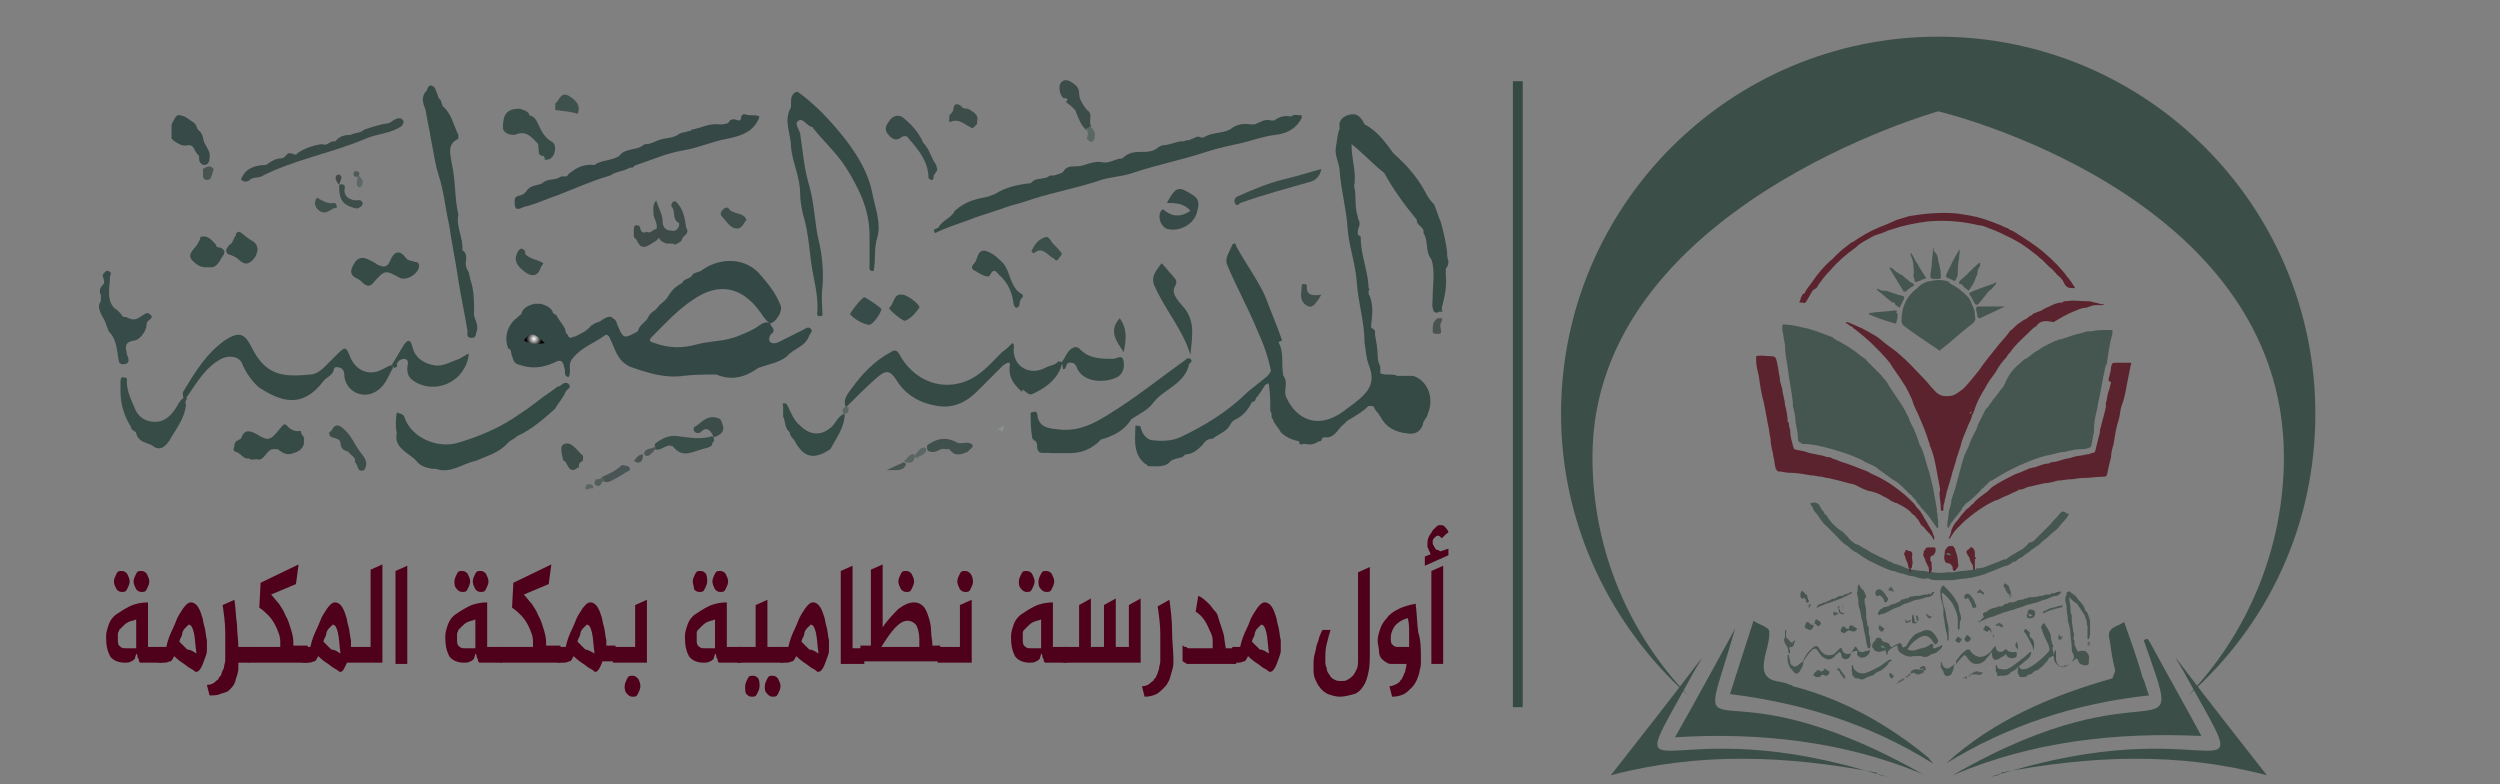 <?xml version="1.0" encoding="utf-8"?>
<!-- Generator: Adobe Illustrator 24.3.0, SVG Export Plug-In . SVG Version: 6.00 Build 0)  -->
<svg version="1.1" id="Layer_4" xmlns="http://www.w3.org/2000/svg" xmlns:xlink="http://www.w3.org/1999/xlink" x="0px" y="0px"
	 viewBox="0 0 190.9 59.9" style="enable-background:new 0 0 190.9 59.9;" xml:space="preserve">
<rect x="0" y="0" width="190.9" height="59.9" fill="#808080" stroke="none"/>
<style type="text/css">
	.st0{opacity:0.85;}
	.st1{fill:#3B4E48;}
	.st2{fill:#3D4D47;}
	.st3{fill:#3B4E47;}
	.st4{fill:#55131E;}
	.st5{fill:#3E4D48;}
	.st6{fill:#3D4E48;}
	.st7{fill:#404E49;}
	.st8{fill:#3F4F4A;}
	.st9{fill:#3E4F49;}
	.st10{fill:#3C4F48;}
	.st11{fill:#3C4E48;}
	.st12{fill:#3F504B;}
	.st13{fill:#3E4E49;}
	.st14{fill:#3F4E49;}
	.st15{fill:#42504B;}
	.st16{fill:#43504C;}
	.st17{fill:#3E504A;}
	.st18{fill:#44524E;}
	.st19{fill:#44534E;}
	.st20{fill:#45534F;}
	.st21{fill:#45504C;}
	.st22{fill:#424F4B;}
	.st23{fill:#47534F;}
	.st24{fill:#656E6A;}
	.st25{fill:#8A6970;}
	.st26{fill:#4D7F71;}
	.st27{fill:#46544F;}
	.st28{fill:#515B57;}
	.st29{fill:#606968;}
	.st30{fill:#646D6A;}
	.st31{fill:#979998;}
	.st32{fill:#475551;}
	.st33{fill:#44524D;}
	.st34{fill:#40514B;}
	.st35{fill:#43514C;}
	.st36{fill:#515A57;}
	.st37{fill:#555C5A;}
	.st38{fill:#515755;}
	.st39{fill:#5A6562;}
	.st40{fill:#636967;}
	.st41{fill:#475451;}
	.st42{fill:#666D6B;}
	.st43{fill:#494D4C;}
	.st44{fill:#59635F;}
	.st45{fill:#505855;}
	.st46{fill:#42504C;}
	.st47{fill:#626D6A;}
	.st48{fill:#545956;}
	.st49{fill:#344945;}
	.st50{fill:#354945;}
	.st51{fill:#344A45;}
	.st52{fill:#364845;}
	.st53{fill:#344A46;}
	.st54{fill:#364A46;}
	.st55{fill:#394A46;}
	.st56{fill:#374B48;}
	.st57{fill:#374B47;}
	.st58{fill:#354B46;}
	.st59{fill:#384C48;}
	.st60{fill:#374A47;}
	.st61{fill:#394B48;}
	.st62{fill:#3A4C48;}
	.st63{fill:#3D4C49;}
	.st64{fill:#374C48;}
	.st65{fill:#3C4D4A;}
	.st66{fill:#3C4F4B;}
	.st67{fill:#3E4F4B;}
	.st68{fill:#3E4B48;}
	.st69{fill:#3B4B48;}
	.st70{fill:#404F4C;}
	.st71{fill:#5B6765;}
	.st72{fill:url(#SVGID_1_);}
	.st73{fill:#40504C;}
	.st74{fill:#485553;}
	.st75{fill:#596563;}
	.st76{fill:#5A6664;}
	.st77{fill:#889090;}
	.st78{fill:#3F514D;}
	.st79{fill:#3D4E4A;}
	.st80{fill:#394D49;}
	.st81{fill:#3C4C49;}
	.st82{fill:#495554;}
	.st83{fill:#4E5756;}
	.st84{fill:#4A5352;}
	.st85{fill:#525F5C;}
	.st86{fill:#5A6362;}
	.st87{fill:#40504D;}
	.st88{fill:#5E6767;}
	.st89{fill:#434849;}
	.st90{fill:#505B59;}
	.st91{fill:#485452;}
	.st92{fill:#3B4C49;}
	.st93{fill:#596864;}
	.st94{fill:#4F001A;}
	.st95{fill:#354945;stroke:#354945;stroke-width:0.75;stroke-miterlimit:10;}
</style>
<g>
	<g class="st0">
		<path class="st1" d="M154.3,42C154.3,42,154.3,42,154.3,42c0.2-0.1,0.4-0.3,0.5-0.4l0,0c0.1-0.1,0.1-0.2,0.3-0.2
			c0.1,0,0.2-0.1,0.3-0.2c0.2-0.2,0.4-0.4,0.6-0.6c0.1-0.1,0.1-0.1,0.2-0.2c0,0,0,0,0.1-0.1c0.1-0.1,0.2-0.2,0.3-0.3
			c0.2-0.3,0.5-0.5,0.7-0.8c0.1-0.1,0.2-0.2,0.3-0.1c0.1,0,0.1,0,0.2,0.1c0.2,0,0.2,0.1,0.1,0.2c-0.1,0.2-0.3,0.4-0.5,0.6
			c-0.2,0.3-0.4,0.5-0.7,0.7c-0.2,0.2-0.4,0.4-0.7,0.6l0,0c-0.1,0.1-0.2,0.2-0.3,0.3c-0.2,0.1-0.4,0.3-0.6,0.4
			c-0.1,0.1-0.2,0.2-0.4,0.3l0,0c-0.2,0.2-0.4,0.3-0.6,0.4c-0.1,0.1-0.2,0.2-0.3,0.2c-0.1,0-0.1,0-0.2,0.1c-0.2,0.2-0.5,0.2-0.7,0.3
			c-0.3,0.1-0.7,0.3-1,0.4l0,0c-0.4,0.2-0.9,0.3-1.3,0.4c-0.5,0.1-1,0.1-1.5,0.2c-0.4,0-0.7,0-1.1,0c-0.2,0-0.5,0-0.7-0.1
			c-0.1-0.1-0.2,0-0.3,0c-0.3,0-0.6-0.1-0.9-0.2c-0.3,0-0.5-0.1-0.8-0.2c-0.3,0-0.5-0.2-0.8-0.2c-0.6-0.2-1.2-0.5-1.8-0.8
			c-0.2-0.1-0.3-0.2-0.5-0.3c-0.1-0.1-0.3-0.2-0.4-0.3c-0.3-0.1-0.5-0.3-0.7-0.5l0,0c-0.4-0.2-0.7-0.6-1-0.9l0,0
			c-0.2-0.2-0.4-0.4-0.6-0.6c-0.4-0.3-0.6-0.8-0.9-1.1c-0.1-0.1-0.2-0.3-0.2-0.4l0,0c0,0-0.1-0.1-0.1-0.1c-0.1-0.2-0.1-0.2,0.1-0.2
			c0.3-0.1,0.5,0.1,0.6,0.3c0,0.1,0.1,0.1,0.1,0.2c0.1,0.1,0.2,0.2,0.2,0.3c0,0,0.1,0.1,0.1,0.1c0.1,0,0.1,0.1,0.1,0.1
			c0.3,0.5,0.7,0.9,1.2,1.2c0.1,0.1,0.3,0.3,0.4,0.4c0.1,0.2,0.3,0.3,0.4,0.4c0.1,0.1,0.3,0.2,0.4,0.2c0.3,0.2,0.7,0.4,1,0.6l0,0
			c0.2,0.1,0.4,0.2,0.6,0.3c0.2,0.1,0.5,0.2,0.8,0.4c0.1,0,0.2,0,0.2,0.1l0,0c0.4,0.1,0.7,0.2,1.1,0.4c0.4,0.1,0.9,0.2,1.3,0.2
			c0.6,0.1,1.2,0.2,1.8,0.1c0.1,0,0.3,0,0.4,0c0.2,0,0.5-0.1,0.7-0.1c0.3,0,0.7-0.1,1-0.1c0,0,0.1,0,0.1-0.1c0,0,0.1,0,0.1,0
			c0.3,0,0.6-0.1,0.8-0.2c0.3-0.1,0.5-0.2,0.8-0.3c0.2-0.1,0.4-0.2,0.6-0.2l0,0C153.4,42.5,153.8,42.3,154.3,42z"/>
		<path class="st2" d="M144.3,49.3C144.4,49.3,144.4,49.3,144.3,49.3c0.1,0.1,0.1,0.1,0.2,0.1c0.1-0.1,0.2-0.1,0.3-0.2
			c0,0,0,0,0.1,0c0,0,0.1,0,0.1-0.1c0,0,0,0,0,0c0.1,0,0.1,0,0.1,0l0,0c0,0,0.1,0.1,0.1,0.1c0.1,0.3,0.1,0.3,0.4,0.1
			c0-0.1,0.1-0.2,0.1-0.2c0,0,0,0,0,0c0-0.1,0.1-0.1,0.1-0.1c0,0,0,0,0-0.1c0,0,0.1-0.1,0.1-0.1c0,0,0,0,0,0
			c0.1-0.1,0.1-0.2,0.3-0.3l0,0c0-0.1,0.1-0.1,0.2-0.1l0,0l0,0c0-0.1,0.1-0.1,0.2-0.1c0.3-0.2,0.7-0.3,1,0c0.2,0.2,0.3,0.4,0.4,0.6
			c0,0.1-0.1,0.3-0.2,0.3c-0.1,0-0.1-0.1-0.2-0.2c-0.3-0.5-0.7-0.6-1.2-0.2c-0.3,0.2-0.5,0.4-0.7,0.7c-0.1,0.1,0,0.1,0,0.1
			c0.2,0.1,0.5,0.1,0.7,0c0.2-0.1,0.5-0.1,0.7-0.2c0.1-0.1,0.2-0.1,0.3-0.2c0.1,0,0.1-0.1,0.2,0c0,0.1,0.1,0.1,0,0.2
			c0,0,0,0.1,0,0.1c0,0,0.1,0,0.2,0c0.1-0.1,0.3-0.1,0.4-0.2c0,0,0.1-0.1,0.1,0c0,0,0,0.1,0,0.1c-0.1,0.2-0.3,0.3-0.4,0.4
			c-0.1,0.1-0.3,0.1-0.5,0.2c-0.2,0.2-0.5,0.2-0.7,0.1c-0.2,0-0.4,0-0.6,0c-0.3,0.1-0.6,0-0.9-0.2c-0.2-0.1-0.3-0.3-0.3-0.5
			c0-0.1-0.1-0.1-0.1-0.1c-0.2,0.1-0.4,0.2-0.6,0.4c-0.1,0.1,0,0.2-0.1,0.3c-0.1,0,0-0.1-0.1-0.2c0-0.1,0-0.2-0.2-0.1
			c-0.2,0.1-0.4,0.1-0.6,0c-0.1,0-0.1-0.1-0.1-0.1c0,0,0-0.1-0.1-0.1c-0.1-0.2,0-0.4,0.1-0.5c0,0,0.1-0.1,0.1-0.1
			c0-0.1,0.1-0.2,0.2-0.2c0,0,0.1,0,0.1,0c0.1,0,0.2,0.1,0.2,0.2c0,0.1,0.1,0,0.1,0.1C144.3,49.1,144.3,49.2,144.3,49.3z"/>
		<path class="st2" d="M156.8,50.1c0.1,0.1,0,0.3,0.1,0.4c0.2,0.4,0.6,0.6,1,0.3c0.1-0.1,0.2-0.2,0.3-0.3c0.2-0.2,0.2-0.3,0.1-0.6
			c-0.1-0.1-0.1-0.3-0.1-0.4c0-0.4-0.1-0.8-0.1-1.1c0-0.3-0.1-0.7-0.2-1c0-0.4-0.1-0.7-0.1-1.1c0-0.2-0.1-0.3-0.1-0.5
			c0-0.1,0-0.2,0.1-0.4c0-0.1,0-0.2,0.1-0.2l0,0c0.1-0.1,0.2,0,0.3,0.1c0,0,0,0,0,0c0.2,0.1,0.4,0.3,0.5,0.5c0,0,0,0,0,0
			c0.2,0.2,0.4,0.4,0.5,0.7c0,0.1,0.1,0.2,0.2,0.3c0,0.1,0.1,0.2,0.1,0.3c0.1,0.2,0.1,0.4,0.1,0.6c0,0.1,0,0.1,0,0.2
			c0,0.1,0,0.1,0,0.2c0,0,0,0.1,0,0.1c0,0.2,0,0.4-0.1,0.6c0,0,0,0,0,0c0,0,0,0,0,0c0,0,0,0,0,0c0,0-0.1,0-0.1,0c0-0.1,0-0.2,0-0.3
			c0-0.2,0-0.5,0-0.7l0,0c-0.1-0.1,0-0.3-0.1-0.5c0-0.1-0.1-0.1-0.1-0.3c-0.2-0.3-0.4-0.6-0.6-0.9l0,0c-0.2-0.1-0.4-0.3-0.6-0.5
			c0,0.3,0.1,0.5,0.1,0.8l0,0c0,0.2,0,0.4,0.1,0.6c0,0,0,0,0,0c0,0.1,0,0.1,0,0.2c0,0,0,0.1,0,0.1c0,0,0,0,0,0
			c0,0.3,0.1,0.6,0.1,0.9c0,0,0,0,0,0c0,0,0,0,0,0c0,0,0,0,0,0c0.1,0.2,0.1,0.4,0,0.6c0,0,0,0,0,0c0,0,0.1,0,0.1,0.1
			c0,0,0,0.1,0,0.1c0,0.1,0,0.3,0.1,0.4c0,0.1,0,0.1,0.1,0.2c0,0,0,0.1,0,0.1c0.1,0.1,0.2,0,0.3,0c0.1,0,0.2,0,0.3,0
			c0.2,0.1,0.4,0.4,0.3,0.7c0,0,0,0.1,0,0.1c0,0,0,0,0,0.1c0,0.2-0.1,0.2-0.3,0.2c-0.2,0-0.4-0.1-0.5-0.3c0,0,0-0.1,0-0.1
			c0,0-0.1-0.1-0.1-0.1c0,0-0.1,0-0.1,0c-0.1,0.1-0.2,0.2-0.3,0.2c0,0-0.1,0.1-0.1,0.1c-0.1,0.1-0.1,0.2-0.3,0.2c0,0-0.1,0-0.1,0
			c0,0,0,0,0,0l0,0c-0.1,0.1-0.1,0.1-0.2,0.1c0,0,0,0,0,0c0,0-0.1,0-0.1,0c-0.1,0-0.2-0.1-0.3-0.2c0-0.1-0.1-0.2-0.1-0.3l0,0
			c0,0,0-0.1,0-0.1c0-0.2,0-0.3,0-0.5c0-0.1,0-0.1,0-0.2C156.7,50,156.8,50.1,156.8,50.1z"/>
		<path class="st2" d="M151.7,46.7c0,0,0.1,0,0.1-0.1c0.2-0.1,0.4-0.2,0.6-0.2c0,0,0,0,0,0c0.1-0.1,0.1,0,0.2-0.1l0,0l0,0
			c0,0,0.1,0,0.1,0c0,0,0.1,0,0.1,0c0.1,0,0.1,0,0.2-0.1l0,0l0,0c0.1-0.1,0.1-0.1,0.2-0.1c0.1,0,0.1,0,0.2-0.1c0.1,0,0.2,0,0.3,0
			c0.1,0,0.2-0.1,0.3-0.1c0.1-0.1,0.2-0.1,0.3-0.1c0.1,0,0.2,0,0.3-0.1c0,0,0,0,0.1,0c0.1,0,0.2-0.1,0.3-0.1c0,0,0,0,0.1,0
			c0,0,0.1,0,0.1,0c0,0,0,0,0.1,0c0.1,0,0.1-0.1,0.2,0c0,0,0,0,0,0c0.1-0.1,0.3-0.1,0.5-0.1c0.1-0.1,0.2-0.1,0.4-0.1c0,0,0,0,0.1,0
			c0.1,0,0.1-0.1,0.2-0.1c0,0,0.1,0,0.1,0c0,0,0.1,0,0.1,0c0.1-0.1,0.2-0.1,0.3-0.1c0-0.1,0.1,0,0.2,0c0,0,0,0,0,0c0,0,0,0,0,0
			c-0.1,0.2-0.3,0.3-0.4,0.3c-0.2,0-0.4,0.1-0.6,0.2c-0.2,0.1-0.4,0.1-0.6,0.2c-0.4,0.2-0.9,0.2-1.3,0.4c-0.2,0.1-0.4,0.1-0.6,0.2
			c-0.3,0.1-0.7,0.2-1,0.3c-0.2,0.1-0.3,0.1-0.5,0.2c-0.2,0.1-0.4,0.1-0.6,0.2c-0.2,0.1-0.5,0.2-0.7,0.3c-0.1-0.1,0.1-0.1,0.1-0.1
			c0.1-0.1,0.2-0.2,0.3-0.3C151.3,46.8,151.5,46.8,151.7,46.7z"/>
		<path class="st2" d="M148.4,44.7c0.3,0.3,0.6,0.6,0.8,0.9c0.2,0.3,0.4,0.6,0.4,1c0.1,0.3,0.2,0.6,0.1,0.8c-0.1,0.2,0,0.4-0.1,0.7
			c-0.1,0-0.1-0.1-0.1-0.1c0-0.2,0-0.4,0-0.6c0-0.5-0.2-0.9-0.4-1.3c-0.2-0.3-0.4-0.5-0.6-0.7c0,0,0,0,0,0c-0.1,0-0.1-0.2-0.2-0.1
			c-0.1,0.1,0,0.2,0,0.2c0,0.3,0.1,0.7,0.2,1c0.1,0.3,0.1,0.7,0.2,1c0.1,0.3,0.1,0.6,0.1,0.9c0,0.2,0,0.4,0,0.5c-0.1,0-0.1,0-0.1,0
			c0-0.2,0-0.5-0.1-0.7c-0.1-0.4-0.1-0.8-0.2-1.2c0-0.1,0-0.2,0-0.4c0-0.3-0.1-0.6-0.2-0.9c0-0.3-0.1-0.5,0-0.7c0,0,0-0.1,0-0.1
			c0,0,0,0,0,0C148.3,44.9,148.2,44.8,148.4,44.7C148.4,44.7,148.4,44.7,148.4,44.7z"/>
		<path class="st2" d="M152.3,50.4c-0.1-0.1-0.2-0.2-0.2-0.5c0-0.1-0.1-0.1-0.1,0c-0.1,0.2-0.3,0.3-0.4,0.5
			c-0.2,0.2-0.4,0.3-0.7,0.3c-0.3,0-0.5-0.2-0.7-0.5c-0.1-0.2-0.2-0.2-0.3-0.1c-0.2,0.2-0.4,0.4-0.5,0.6c-0.1-0.2,0-0.3,0.1-0.4
			c0.2-0.3,0.4-0.5,0.7-0.7c0.1,0,0.1,0,0.2,0c0.2,0.4,0.7,0.7,1.1,0.5c0.3-0.1,0.5-0.3,0.7-0.6c0.1-0.1,0.1-0.1,0.2-0.2
			c0,0,0,0.1,0,0.1c0,0.3,0.3,0.5,0.6,0.3c0.1,0,0.2,0,0.2-0.1c0.1,0,0,0.1,0.1,0.1c-0.1,0.3-0.3,0.4-0.5,0.5
			C152.4,50.5,152.4,50.3,152.3,50.4C152.3,50.4,152.3,50.4,152.3,50.4z"/>
		<path class="st2" d="M137.7,50.5c0,0,0-0.1,0-0.1c0.2-0.4,0.4-0.7,0.8-1c0.2-0.1,0.3-0.1,0.4,0.1c0.3,0.5,0.6,0.6,1,0.5
			c0.1,0,0.2-0.1,0.3-0.2c0.1-0.1,0.1-0.1,0.2-0.2c0.2-0.2,0.2-0.2,0.3,0.1c0.1,0.2,0.3,0.3,0.6,0.2c0,0,0.1,0,0.1-0.1
			c0,0,0.1,0,0,0c-0.1,0.2-0.1,0.4-0.3,0.5c-0.2,0.1-0.5,0-0.5-0.3c0-0.1,0-0.1-0.1-0.2c0,0-0.1,0-0.1,0c0,0.1-0.1,0.1-0.2,0.2
			c-0.4,0.5-0.7,0.4-1.1,0.1c-0.1-0.1-0.2-0.3-0.3-0.4c-0.1-0.2-0.2-0.2-0.4-0.1C138.1,49.9,137.9,50.2,137.7,50.5
			C137.7,50.5,137.7,50.5,137.7,50.5z"/>
		<path class="st3" d="M141.4,51.2c0-0.1,0-0.3,0-0.4c0.1,0,0.1,0,0.1,0.1c0.1,0.4,0.6,0.6,0.9,0.5c0.4-0.1,0.7-0.3,1.1-0.5
			c0.2-0.1,0.4-0.3,0.6-0.4c0,0,0.1-0.1,0.1-0.1c0.1,0,0.1-0.1,0.2,0c0.1,0.1,0,0.1-0.1,0.1c-0.1,0.1-0.1,0.2-0.2,0.3
			c-0.2,0.2-0.4,0.4-0.7,0.5c-0.1,0-0.1,0.1-0.2,0.1c-0.1,0.2-0.4,0.2-0.6,0.3l0,0c-0.2,0.1-0.4,0.3-0.7,0.1c0,0-0.1,0-0.1,0
			c-0.1,0-0.2,0-0.3-0.2c0,0,0,0-0.1-0.1C141.5,51.5,141.4,51.4,141.4,51.2z"/>
		<path class="st4" d="M149.5,43.3C149.4,43.3,149.4,43.3,149.5,43.3c-0.1,0.2-0.2,0.2-0.2,0.3c0,0,0,0-0.1,0c0,0-0.1-0.1-0.1-0.2
			c0,0,0,0,0,0c0,0,0,0,0-0.1c-0.1-0.2-0.2-0.3-0.4-0.3c-0.2,0-0.3-0.4-0.2-0.7c0,0,0-0.1,0-0.1c0-0.2,0.1-0.3,0.2-0.4
			c0,0,0,0,0.1-0.1c0,0,0.1,0,0.1,0c0,0,0,0,0.1,0c0,0,0.1,0,0.1,0l0,0c0,0,0.1,0,0.1,0.1c0,0,0,0,0,0c0.1,0.1,0.1,0.1,0.1,0.2
			c0,0,0,0,0,0c0.1,0.3,0.2,0.5,0.2,0.8l0,0C149.5,43.1,149.6,43.2,149.5,43.3z"/>
		<path class="st5" d="M147.7,45.2c-0.1,0.3-0.3,0.4-0.6,0.4c-0.3,0.1-0.5,0.2-0.8,0.2c-0.3,0.1-0.5,0.2-0.8,0.3c0,0,0,0-0.1,0
			c0,0,0,0,0,0c-0.1,0.1-0.2,0.1-0.3,0.2c-0.3,0.1-0.6,0.2-0.9,0.4c-0.2,0.1-0.4,0.2-0.6,0.2l0,0c-0.1,0.1-0.2,0.1-0.2-0.1
			c0,0,0,0,0,0c0-0.1,0.1-0.1,0.1-0.1c0,0,0,0,0-0.1c0.1-0.1,0.2-0.1,0.3-0.2l0,0c0.1-0.1,0.2,0,0.3-0.1c0,0,0.1,0,0.1,0
			c0.1-0.1,0.3-0.2,0.5-0.2c0.1-0.1,0.3-0.1,0.4-0.2c0.1-0.2,0.3-0.1,0.4-0.2c0,0,0.1,0,0.1,0c0.1,0,0.1,0,0.2-0.1
			c0.1-0.1,0.3,0,0.4-0.1c0.1,0,0.1,0,0.2,0c0,0,0,0,0.1,0c0.2,0,0.3-0.1,0.5-0.1c0.1,0,0.1,0,0.2,0c0-0.1,0.1-0.1,0.2,0
			c0,0,0,0,0.1-0.1c0,0,0,0,0,0C147.5,45.2,147.6,45.2,147.7,45.2z"/>
		<path class="st2" d="M152.4,50.8c0,0,0.1,0,0.1,0c0,0.3,0.2,0.3,0.4,0.3c0.4,0.1,0.7-0.2,1-0.4c0.4-0.3,0.8-0.6,1.1-0.9
			c0,0,0.1,0,0.1,0c0,0,0,0.1,0,0.1c-0.1,0.4-0.4,0.5-0.6,0.7c-0.1,0.1-0.2,0.2-0.4,0.3c-0.1,0.2-0.3,0.3-0.5,0.4
			c-0.1,0-0.1,0.1-0.1,0.1c-0.1,0.1-0.3,0.2-0.5,0.2c-0.1,0-0.2,0-0.3,0c-0.1,0-0.2,0.1-0.2-0.1c0,0,0-0.1,0-0.1
			c0,0-0.1-0.1-0.1-0.1C152.4,51.1,152.4,50.9,152.4,50.8z"/>
		<path class="st2" d="M141.9,44.7c0-0.1,0.1-0.1,0.1,0c0,0.1,0.1,0.1,0.1,0.2c0.1,0,0,0.1,0.1,0.1c0.2,0.1,0.2,0.4,0.3,0.5
			c0,0,0,0.1,0,0.1c-0.2,0.1-0.1,0.3-0.1,0.5c0.1,0.3,0.1,0.6,0.1,1c0,0.2,0.1,0.4,0.1,0.7c0.1,0,0.1,0.1,0.1,0.2c0,0.1,0,0.2,0,0.3
			c0,0,0,0.1,0,0.1c0.1,0.2,0.1,0.4,0.1,0.6c0,0.1,0.1,0.2,0,0.4c0,0.1,0,0.1-0.1,0.1c-0.1,0-0.1-0.1-0.1-0.1
			c-0.1-0.3-0.1-0.6-0.2-1c-0.1-0.3-0.1-0.7-0.2-1c-0.1-0.3-0.1-0.6-0.2-0.9c-0.1-0.2-0.1-0.5-0.1-0.7c0-0.2-0.1-0.4-0.1-0.5
			C141.9,45,141.8,44.8,141.9,44.7z"/>
		<path class="st4" d="M147.2,43.2C147.2,43.1,147.2,43.1,147.2,43.2c-0.1-0.2-0.2-0.4-0.2-0.5c-0.1-0.2-0.2-0.3-0.1-0.5
			c0-0.1,0-0.2,0.1-0.2l0,0c0-0.1,0.1-0.2,0.2-0.2c0,0,0,0,0,0c0.1,0,0.3,0,0.4,0c0.1,0,0.2,0,0.2,0.1c0,0,0,0,0,0.1
			c0,0.1,0,0.2-0.1,0.3c0,0-0.1,0.1,0,0.1c0,0-0.1,0-0.1,0c-0.2,0.1-0.2,0.1-0.2,0.3c0,0,0,0,0,0.1c0.1,0.1,0.1,0.2,0.1,0.4l0,0
			c0,0.2,0.1,0.4-0.2,0.6c0,0,0,0,0,0C147.3,43.5,147.3,43.3,147.2,43.2z"/>
		<path class="st1" d="M156.8,50.1c0,0-0.1,0-0.1,0c-0.1,0.1-0.1,0.1-0.2,0.1c-0.1,0.1-0.1,0.2-0.2,0.3c0,0,0,0.1-0.1,0.1l0,0
			c-0.1,0.1-0.2,0.3-0.3,0.3c0,0,0,0.1-0.1,0.1c-0.1,0.1-0.2,0.2-0.3,0.2c-0.1,0-0.1,0-0.2,0.1c-0.1,0.1-0.2,0.2-0.3,0.2
			c0,0,0,0,0,0c-0.1,0-0.1,0-0.2,0.1l0,0c-0.1,0.1-0.2,0.1-0.4,0.1c0,0,0,0-0.1,0c0,0-0.1,0-0.1-0.1c-0.2-0.2-0.1-0.4-0.1-0.7
			c0,0,0.1,0,0.1,0c0,0.1,0.1,0.2,0.2,0.2c0.2,0,0.3,0,0.5-0.1c0.4-0.2,0.8-0.5,1.2-0.9c0.1-0.1,0.2-0.2,0.3-0.3
			c0.1-0.1,0.2-0.3,0.1-0.4c0-0.1-0.1-0.2,0.1-0.2C156.8,49.6,156.8,49.9,156.8,50.1z"/>
		<path class="st4" d="M146,42.5C146,42.5,146,42.5,146,42.5c0,0.3,0.1,0.5,0,0.7c0,0.1,0,0.2-0.1,0.2c0,0,0,0.1,0,0.2
			c0,0,0,0.1,0,0.1c0,0-0.1,0-0.1,0c0-0.1,0-0.1,0-0.2c0-0.1-0.1-0.2-0.1-0.3c0,0,0-0.1,0-0.1c-0.1-0.1,0-0.2-0.1-0.2
			c0-0.1-0.1-0.2-0.1-0.3l0,0c0-0.1-0.1-0.2-0.1-0.3l0,0c0-0.1,0.1-0.2,0.1-0.2c0-0.1,0-0.1,0.1-0.1c0.1,0,0.1,0,0.1,0.1
			C145.9,42,146.1,42.2,146,42.5z"/>
		<path class="st4" d="M150.8,42.3c0,0.1,0,0.1,0,0.2c0.1,0.1,0.1,0.2,0,0.2c0,0.1,0,0.3,0,0.4c0,0.1,0,0.2,0,0.3l0,0
			c0,0,0,0.1,0,0.1c0,0-0.1,0.1-0.1,0c-0.1-0.1,0-0.3-0.1-0.4l0,0c-0.1-0.2-0.2-0.3-0.2-0.5c0,0,0,0,0,0c-0.1-0.1-0.1-0.2-0.2-0.3
			c-0.1-0.2,0-0.3,0.2-0.4c0,0,0,0,0,0c0-0.1,0-0.1,0.1-0.1c0,0,0.1,0,0.1,0c0.1,0.1,0.2,0.2,0.2,0.4l0,0
			C150.8,42.2,150.8,42.2,150.8,42.3z"/>
		<path class="st6" d="M141.4,49.9C141.3,49.9,141.3,49.9,141.4,49.9c0-0.2,0.1-0.3,0.2-0.4c0-0.1,0.1-0.2,0.2,0
			c0.1,0.2,0.2,0.3,0.4,0.3c0.1,0,0.2-0.1,0.4-0.1c0.1,0,0.2-0.1,0.2-0.1c0,0.5-0.6,0.8-0.9,0.5c-0.1-0.1-0.1-0.1-0.1-0.2
			c0-0.1,0.1-0.2,0-0.2C141.5,49.7,141.4,49.8,141.4,49.9C141.4,49.9,141.4,49.9,141.4,49.9z"/>
		<path class="st7" d="M139.6,45.9C139.6,45.9,139.7,45.9,139.6,45.9c0.2-0.1,0.3-0.2,0.5-0.2c0.1,0,0.1-0.1,0.2-0.1
			c0.1-0.1,0.2-0.1,0.3-0.1l0,0c0.1,0,0.2,0,0.2-0.1c0.1,0,0.3-0.1,0.4-0.1c0,0,0.1-0.1,0.1-0.1c0,0,0.1,0,0.1,0c0,0,0,0.1,0,0.1
			c-0.2,0.1-0.4,0.2-0.6,0.3c-0.6,0.3-1.2,0.4-1.8,0.7c-0.1,0-0.1,0-0.2,0.1c-0.1,0-0.1,0-0.1,0c0.1-0.2,0.2-0.3,0.4-0.3
			c0.1-0.1,0.2-0.1,0.3-0.1c0.1,0,0.1-0.1,0.1-0.1C139.5,45.9,139.6,45.9,139.6,45.9z"/>
		<path class="st8" d="M136.3,48.7c0,0,0-0.1,0-0.1c0-0.1,0-0.1,0-0.2c0-0.1,0-0.1,0-0.2c0,0,0-0.1,0.1-0.1c0,0,0,0.1,0,0.1
			c0,0.2-0.1,0.4,0.1,0.6c0.1,0,0.1,0.1,0.2,0.2c0,0,0,0,0,0c0.1,0.1,0.2,0.1,0.2,0c0.1,0,0.1-0.1,0.1-0.1c0.2,0.1,0,0.1,0,0.2
			c0,0.2-0.1,0.3-0.2,0.3c-0.2,0-0.2,0.1-0.1,0.3c0,0.1,0,0.2-0.1,0.2c0,0,0,0,0,0c-0.1-0.2,0-0.4-0.2-0.6c0-0.1-0.1-0.1-0.1-0.2
			C136.2,48.9,136.2,48.8,136.3,48.7z"/>
		<path class="st9" d="M137.7,50.5C137.7,50.5,137.7,50.5,137.7,50.5c0,0,0,0.1,0,0.1c0,0.3-0.2,0.5-0.3,0.7
			c-0.1,0.1-0.2,0.2-0.3,0.1c0,0-0.1,0-0.1-0.1c-0.1,0-0.1-0.1-0.2-0.2c0-0.1-0.1,0-0.1-0.1c-0.1-0.2-0.2-0.4-0.2-0.7
			c0-0.1,0-0.1,0-0.2c0-0.1,0-0.1,0.1-0.1c0,0.2,0.1,0.4,0.1,0.6c0,0.1,0.1,0.2,0.3,0.3c0.2,0,0.3-0.1,0.4-0.2
			C137.6,50.6,137.6,50.5,137.7,50.5z"/>
		<path class="st6" d="M138.7,51.3c0-0.1,0.1-0.2,0.2-0.1c0.2,0.1,0.3,0.1,0.4-0.1c0,0,0.1-0.1,0.1,0c0,0,0.1,0.1,0.2,0.1
			c0,0,0,0,0,0c0,0,0.1,0.1,0.1,0.1c0,0.2-0.1,0.2-0.2,0.3l0,0c-0.1,0-0.2,0-0.3-0.1c0,0,0,0,0,0c-0.1,0-0.2,0.2-0.3,0.2
			c-0.1,0-0.1,0-0.2,0c-0.1,0-0.1-0.1-0.2-0.1c-0.1,0,0-0.1,0-0.1C138.6,51.3,138.6,51.3,138.7,51.3z"/>
		<path class="st10" d="M149.2,50.8c0,0.3-0.1,0.5-0.2,0.7c-0.3,0.2-0.5,0.2-0.6-0.2c0-0.1-0.1-0.1-0.1-0.2l0,0
			c-0.1-0.1-0.1-0.2-0.1-0.3c0-0.1,0-0.1,0-0.2c0,0,0,0,0-0.1c0,0,0,0,0,0c0.1,0.1,0.1,0.3,0.2,0.4c0.2,0.2,0.4,0.2,0.6,0
			C149,50.9,149.1,50.8,149.2,50.8z"/>
		<path class="st11" d="M141.8,48c0,0.1-0.2,0.3-0.4,0.2c-0.3-0.1-0.2-0.1-0.5,0.1c-0.1,0.1-0.2,0-0.2,0c-0.1,0-0.2-0.1-0.1-0.3
			c0.1-0.2,0.2-0.2,0.3-0.1c0,0,0.1,0.1,0.1,0.1c0.1,0,0.2,0.1,0.2-0.1c0-0.1,0.1-0.2,0.3-0.1C141.6,47.9,141.7,47.9,141.8,48
			C141.8,47.9,141.8,48,141.8,48z"/>
		<path class="st12" d="M143.2,45.4c0-0.3,0.1-0.4,0.3-0.4c0.1,0,0.1,0,0.2,0.1c0,0,0,0,0,0c0.1,0,0.1,0.1,0.2,0.2
			c0.1,0.1,0.1,0.2,0.2,0.3c0.1,0.1,0.1,0.2,0,0.3c0,0.1-0.1,0.1-0.2,0.1c0,0,0-0.1,0-0.1c-0.1,0,0-0.1-0.1-0.2c0,0,0,0,0,0
			c-0.1-0.1-0.2-0.3-0.4-0.2C143.4,45.6,143.3,45.5,143.2,45.4z"/>
		<path class="st13" d="M137.5,45.6c0-0.1,0-0.2,0-0.3c0.1-0.2,0.1-0.2,0.2-0.1c0,0,0.1,0.1,0.1,0.1c0,0,0,0.1,0.1,0.1c0,0,0,0,0,0
			c0.1,0,0.1,0.1,0.1,0.2l0,0c0,0.1,0.1,0.2,0.1,0.3c0,0.1,0,0.1-0.1,0.1c-0.1,0-0.1-0.1-0.1-0.1c0,0,0,0,0-0.1
			c-0.1-0.1-0.1-0.2-0.2-0.2C137.7,45.8,137.6,45.7,137.5,45.6z"/>
		<path class="st9" d="M138.5,47.6c0.1,0,0.1-0.1,0.1-0.2c0,0,0-0.1,0.1-0.1c0.1,0,0.1,0.1,0.2,0.1c0.1,0.1,0.2,0.2,0.1,0.3
			c-0.1,0.1-0.2,0.2-0.3,0c0,0-0.1-0.1-0.2-0.1C138.4,47.7,138.5,47.7,138.5,47.6z"/>
		<path class="st9" d="M137.9,47.6c0,0,0-0.1,0.1-0.1c0.1,0,0.2,0.1,0.3,0.2c0,0.1,0,0,0.1,0c0.2,0.1,0,0.2,0,0.3
			c-0.1,0.1-0.1,0.1-0.2,0.1c-0.1,0-0.2-0.1-0.3-0.1C137.7,47.8,137.9,47.7,137.9,47.6z"/>
		<path class="st4" d="M138.4,22.2c-0.1,0.2-0.3,0.5-0.4,0.7c-0.1,0.2-0.2,0.3-0.4,0.2c-0.1,0-0.2,0-0.2,0c0-0.1,0.1-0.2,0.1-0.3
			c0-0.1,0.1-0.2,0.1-0.2c0-0.1,0.1-0.2,0.2-0.2c0.1-0.3,0.4-0.6,0.6-0.9c0.4-0.6,0.9-1.2,1.5-1.7c0.1-0.1,0.2-0.2,0.3-0.3
			c0.4-0.4,0.8-0.7,1.2-1c0,0,0.1,0,0.2-0.1c0.6-0.4,1.1-0.7,1.8-1c0.5-0.2,1-0.4,1.4-0.6c0.3-0.1,0.7-0.2,1-0.3
			c1.2-0.2,2.4-0.3,3.6-0.2c0.7,0.1,1.4,0.2,2,0.4c0.6,0.2,1.2,0.4,1.8,0.7c0.1,0,0.1,0,0.2,0.1c0.1,0.1,0.3,0.1,0.4,0.2
			c0.8,0.5,1.6,1,2.3,1.6c0.7,0.6,1.3,1.2,1.8,1.9c0.2,0.2,0.3,0.4,0.5,0.7c0,0,0.1,0.1,0,0.1c0,0-0.1,0-0.1,0c-0.3,0-0.5,0-0.7-0.4
			c-0.1-0.3-0.4-0.5-0.6-0.7c0-0.1-0.1-0.1-0.1-0.1l0,0c-0.1-0.2-0.3-0.3-0.5-0.5c-0.2-0.2-0.3-0.3-0.5-0.5
			c-0.2-0.1-0.3-0.3-0.5-0.4c-0.6-0.5-1.2-0.9-1.8-1.2c-0.6-0.3-1.2-0.6-1.8-0.8c-0.2-0.1-0.5-0.2-0.7-0.2c-1.3-0.3-2.5-0.4-3.8-0.3
			c-0.9,0.1-1.9,0.3-2.8,0.6c-0.4,0.1-0.7,0.3-1.1,0.4c-0.1,0-0.2,0.1-0.3,0.1c-0.5,0.3-1,0.5-1.4,0.9c-0.7,0.5-1.4,1.1-1.9,1.7
			c-0.4,0.4-0.8,0.9-1.1,1.4C138.5,22.1,138.4,22.2,138.4,22.2z"/>
		<path class="st1" d="M149.1,21.4c-0.1-0.1-0.3-0.1-0.4-0.2c-0.1,0-0.1-0.1-0.1-0.2c0.3-0.6,0.6-1.3,1-1.9c0,0,0-0.1,0-0.1
			c0.1,0.2,0,0.4,0,0.6c0,0,0,0,0,0.1c-0.1,0.4-0.1,0.8-0.1,1.1c0,0.1,0,0.2,0,0.2C149.3,21.5,149.3,21.5,149.1,21.4L149.1,21.4z"/>
		<path class="st1" d="M144.9,24.1c0,0.1,0,0.3-0.1,0.5c0,0.1,0,0.1-0.1,0.1c-0.7-0.2-1.3-0.4-2-0.7c0-0.1,0.1-0.1,0.1-0.1
			c0.6-0.1,1.3-0.1,1.9-0.2c0.1,0,0.2,0,0.1,0.2C144.9,23.9,144.9,24,144.9,24.1C144.9,24.1,144.9,24.1,144.9,24.1z"/>
		<path class="st1" d="M146,21.9C146,22,146,22,146,21.9c-0.2,0.1-0.3,0.2-0.4,0.3c-0.1,0.1-0.2,0.1-0.3,0c0-0.1-0.1-0.2-0.1-0.2
			c-0.3-0.5-0.6-1-0.9-1.5c0,0,0-0.1,0-0.1l0,0c0.1,0,0.1,0.1,0.2,0.1c0.2,0.2,0.5,0.4,0.7,0.5l0,0c0.1,0,0.2,0.2,0.4,0.3
			c0.1,0.1,0.2,0.2,0.4,0.3C146.2,21.7,146.2,21.8,146,21.9z"/>
		<path class="st1" d="M149.6,21.6c0-0.1,0-0.1,0.1-0.2c0.5-0.4,0.9-0.9,1.4-1.3c0,0,0.1-0.1,0.1,0c0,0,0,0,0,0.1c0,0,0,0.1,0,0.1
			c-0.1,0.2-0.2,0.3-0.2,0.5c0,0.1,0,0.2-0.1,0.3l0,0c-0.1,0.4-0.3,0.7-0.5,1c0,0.1-0.1,0.1-0.2,0c-0.1-0.1-0.3-0.2-0.4-0.4
			C149.6,21.7,149.6,21.7,149.6,21.6z"/>
		<path class="st1" d="M144.7,23.2c0-0.1-0.1-0.1-0.2-0.1c-0.4-0.3-0.7-0.6-1.1-0.9c0,0-0.1-0.1-0.1-0.1c0.1-0.1,0.1,0,0.2,0l0,0
			c0.1,0.1,0.3,0.1,0.5,0.1c0.4,0.1,0.8,0.3,1.3,0.4c0.1,0,0.1,0.1,0.1,0.2c-0.1,0.2-0.2,0.4-0.3,0.6c0,0.1-0.1,0.1-0.2,0
			C144.8,23.3,144.7,23.3,144.7,23.2z"/>
		<path class="st1" d="M148,19.9C148,19.9,148,19.9,148,19.9c0.1,0.4,0.2,0.7,0.2,1.1c0,0.3,0,0.3-0.2,0.3c-0.1,0-0.3,0-0.4,0
			c-0.1,0-0.2-0.1-0.2-0.2c0-0.3,0.1-0.6,0.1-0.8c0-0.4,0.1-0.8,0.1-1.3c0,0,0,0,0-0.1c0.1,0.1,0,0.2,0.1,0.3
			C147.9,19.4,148,19.6,148,19.9z"/>
		<path class="st2" d="M156.8,49.4c-0.1,0-0.1,0.1-0.1,0.2c0.1,0.1,0,0.4-0.1,0.4c-0.1-0.3-0.1-0.6-0.2-0.8
			c-0.2-0.4-0.4-0.8-0.5-1.2c-0.1-0.1,0-0.2,0.1-0.4c0,0,0.1,0,0.1,0c0.2,0.3,0.4,0.6,0.5,0.9C156.6,48.9,156.7,49.1,156.8,49.4z"/>
		<path class="st6" d="M154.7,48c0.1,0.1,0.1,0.2,0.2,0.2c0.1,0.1,0.1,0.1,0.1,0.2c-0.1,0.2,0.1,0.3,0.2,0.4
			c0.2,0.3,0.1,0.6,0.1,0.9c-0.1-0.5-0.4-0.9-0.6-1.3C154.5,48.2,154.5,48.2,154.7,48z"/>
		<path class="st11" d="M153,50c0,0,0-0.1-0.1-0.1c0.1-0.1,0.1-0.3,0.2-0.3c0,0,0.1,0,0.1,0c0.2,0.2,0.4,0.2,0.6,0.2
			c0.1,0,0.2-0.1,0.2,0.1c0,0.1,0,0.3-0.1,0.3c-0.2,0.1-0.6,0.1-0.7-0.2c0,0,0-0.1-0.1-0.1C153,49.8,153.1,49.9,153,50z"/>
		<path class="st8" d="M150.6,46.4c0-0.3-0.2-0.5-0.3-0.7c0,0-0.1-0.1-0.1,0c-0.1,0.1-0.2,0-0.2-0.1c0-0.1,0-0.2,0.1-0.2
			c0.1-0.1,0.2-0.1,0.3,0c0.1,0.1,0.3,0.3,0.3,0.4c0.1,0.1,0.1,0.3,0.2,0.4c0,0,0,0,0,0c0,0.1,0,0.1,0,0.2l0,0
			C150.7,46.4,150.7,46.4,150.6,46.4z"/>
		<path class="st14" d="M155.2,47c-0.1-0.1-0.3-0.1-0.4-0.2c0.1-0.3,0.2-0.3,0.5-0.2c0.1,0.1,0.1,0.2,0.1,0.3c0,0.2-0.3,0.4-0.5,0.3
			c-0.1,0-0.2-0.2-0.1-0.3c0-0.1,0.1,0,0.1,0C154.9,47.1,155.1,47.1,155.2,47z"/>
		<path class="st9" d="M152.3,48.6c-0.1,0-0.1,0.1-0.1,0.2c0,0,0,0,0,0c0,0,0,0,0-0.1c0-0.2-0.1-0.4-0.2-0.5c0,0-0.1-0.2-0.2,0
			c0,0.1-0.2,0-0.3-0.1c-0.1,0-0.1-0.1,0-0.1c0.1-0.1,0-0.3,0.2-0.2c0.1,0,0.2,0.1,0.3,0.2C152.1,48.2,152.1,48.5,152.3,48.6
			C152.3,48.6,152.3,48.6,152.3,48.6z"/>
		<path class="st15" d="M157.5,46.2c0,0.2-0.1,0.2-0.2,0.2c-0.4,0.1-0.8,0.2-1.2,0.4c0,0-0.1,0.1-0.1,0c0,0,0-0.1,0-0.1
			c0.3-0.1,0.5-0.3,0.8-0.3C157,46.3,157.2,46.3,157.5,46.2z"/>
		<path class="st16" d="M146.4,47.5C146.4,47.6,146.3,47.6,146.4,47.5c-0.1,0.1-0.1,0.1-0.2,0.1c0,0-0.1,0-0.1,0
			c-0.1,0-0.1-0.1-0.1-0.1c0,0,0-0.1,0-0.1c0-0.1,0-0.2,0-0.3c0-0.1,0-0.1,0.1-0.2c0,0.2,0.1,0.3,0.1,0.4c0,0.1,0,0.2,0.1,0.2
			c0,0,0.1,0,0.1,0c0,0,0-0.1,0-0.1c-0.1-0.1,0-0.2-0.1-0.3c0,0,0-0.1,0-0.1c0,0,0.1,0,0.1,0c0.1,0.1,0.1,0.3,0.1,0.4
			C146.5,47.4,146.4,47.4,146.4,47.5z"/>
		<path class="st17" d="M149.5,48.6c0,0,0.3,0.2,0.3,0.2c0,0.1-0.2,0.3-0.2,0.3c-0.1,0-0.2-0.1-0.3-0.2
			C149.3,48.9,149.5,48.6,149.5,48.6z"/>
		<path class="st9" d="M150,48.8c0.1-0.1,0.1-0.3,0.2-0.3c0.1,0,0.3,0.2,0.3,0.3c-0.1,0.1-0.1,0.2-0.2,0.2
			C150.2,49.1,150,48.9,150,48.8z"/>
		<path class="st18" d="M151.4,45.4c-0.1-0.1-0.2-0.2-0.4-0.1c-0.1,0,0-0.1,0-0.1c0,0,0-0.1,0.1-0.1c0-0.1,0.1-0.1,0.1-0.1
			c0,0.1,0.1,0,0.1,0.1c0.1,0.1,0.2,0.1,0.2,0.2C151.5,45.4,151.4,45.4,151.4,45.4z"/>
		<path class="st19" d="M153,47.8C152.9,47.8,152.9,47.9,153,47.8c-0.1,0.1-0.1,0.1-0.2,0.1c-0.1-0.1-0.2-0.2-0.3-0.1
			c0,0-0.1,0-0.1,0c0-0.1,0.1-0.2,0.2-0.2c0.1-0.1,0.1,0,0.1,0C152.8,47.6,152.9,47.7,153,47.8z"/>
		<path class="st20" d="M147.5,47.1c-0.1,0.1-0.1,0.2-0.2,0.1c-0.1,0-0.1-0.1-0.2-0.2c0,0,0-0.1,0-0.1c0,0,0.1,0,0.1,0
			C147.3,47.1,147.4,47,147.5,47.1z"/>
		<path class="st21" d="M145.9,47.3C146,47.3,146,47.4,145.9,47.3c0,0.1,0,0.2-0.1,0.2l0,0c-0.2,0.1-0.2,0.1-0.3,0c0,0,0,0,0,0
			c0,0,0-0.1,0-0.1c0,0,0-0.1,0-0.1c0,0,0.1,0,0.1,0.1c0,0.1,0.1,0.1,0.1,0C145.8,47.4,145.9,47.3,145.9,47.3z"/>
		<path class="st22" d="M154,49c0.1,0.2,0.1,0.4,0.1,0.6C153.9,49.4,153.8,49.3,154,49z"/>
		<path class="st23" d="M157.5,48.6c-0.1,0.3-0.2,0.3-0.3,0.2c-0.1-0.1,0-0.2,0-0.3c0-0.1,0.1,0,0.1,0
			C157.2,48.6,157.3,48.6,157.5,48.6z"/>
		<path class="st24" d="M149.3,50.7c0,0.1,0,0.1-0.1,0.1C149.1,50.7,149.2,50.7,149.3,50.7z"/>
		<path class="st4" d="M155.5,24.9c-0.2,0.1-0.4,0.3-0.6,0.5c-0.5,0.5-1,0.9-1.4,1.5c-0.1,0.1-0.2,0.2-0.3,0.4
			c-0.3,0.3-0.6,0.7-0.8,1.1c-0.3,0.4-0.6,0.8-0.8,1.2c-0.3,0.5-0.6,1-0.8,1.6c0,0.1-0.1,0.2-0.1,0.3c0,0.1-0.1,0.1-0.1,0.2
			c-0.1,0.4-0.3,0.7-0.4,1c-0.2,0.5-0.4,0.9-0.5,1.4c-0.1,0.3-0.2,0.6-0.3,0.9c-0.1,0.5-0.3,0.9-0.4,1.4c-0.1,0.3-0.2,0.7-0.3,1
			c-0.1,0.3-0.1,0.5-0.2,0.8c0,0.2-0.1,0.3-0.1,0.5c0,0.1,0,0.1,0,0.2c0,0.1,0,0.1-0.1,0.1c-0.1,0-0.1-0.1-0.1-0.1c0,0,0-0.1,0-0.1
			c0-0.4-0.1-0.8-0.1-1.2c0.1-0.2,0-0.4,0-0.5c-0.1-0.5-0.2-1.1-0.3-1.6c-0.1-0.5-0.2-0.9-0.4-1.4c-0.1-0.1,0-0.2-0.1-0.3
			c-0.2-0.7-0.5-1.4-0.8-2.1c-0.2-0.4-0.4-0.8-0.5-1.2c-0.2-0.4-0.4-0.9-0.7-1.3c-0.3-0.5-0.7-1-1-1.5c-0.4-0.5-0.8-0.9-1.2-1.3
			c-0.5-0.5-1-0.9-1.5-1.3c0,0-0.1,0-0.1-0.1c-0.1-0.1-0.3-0.1-0.3-0.2c-0.1,0-0.1-0.1-0.2-0.1l0,0c0,0-0.1,0,0-0.1c0,0,0.1,0,0.1,0
			l0,0c0.2,0.1,0.5,0.2,0.7,0.3c0.5,0.2,1,0.5,1.5,0.8c0.3,0.2,0.6,0.5,0.9,0.7c0.4,0.3,0.7,0.5,1,0.8c0.6,0.5,1.1,1.1,1.7,1.7
			c0.3,0.3,0.5,0.6,0.8,0.9c0.4,0.5,0.9,0.5,1.4,0.4c0.3-0.1,0.5-0.3,0.8-0.5c0.4-0.4,0.8-0.9,1.2-1.4c0.4-0.6,0.9-1.2,1.3-1.7
			c0.3-0.4,0.7-0.8,1-1.2c0-0.1,0.2-0.2,0.3-0.3c0.2-0.2,0.4-0.4,0.6-0.5c0.1-0.1,0.3-0.2,0.5-0.3l0,0c0.1-0.1,0.2-0.2,0.3-0.2l0,0
			l0,0c0.1-0.1,0.2-0.2,0.3-0.2c0.2-0.1,0.3-0.1,0.5-0.2c0.3-0.2,0.6-0.3,0.8-0.4c0.2-0.1,0.5-0.2,0.7-0.2c0.1,0,0.1,0,0.2-0.1
			c0.1,0,0.1,0,0.2,0c0.5-0.1,1,0,1.5,0c0.2,0,0.4,0,0.6,0.1c0.3,0,0.5,0.2,0.8,0.1c-0.1,0.1-0.2,0.1-0.2,0.1c-0.2,0-0.3,0-0.5,0
			c0,0,0,0,0,0c0,0,0,0,0,0c-0.2,0-0.4,0.1-0.7,0.2c-0.4,0-0.7,0.2-1,0.3c-0.5,0.2-1,0.5-1.5,0.8C156,24.4,155.7,24.6,155.5,24.9z"
			/>
		<path class="st1" d="M149,21.7c0.4,0.2,0.8,0.5,1.2,0.9c0.2,0.2,0.3,0.4,0.4,0.7c0.1,0.2,0.2,0.4,0.2,0.7c0,0,0,0.1,0,0.1
			c0.1,0.3,0,0.5-0.3,0.7c-0.8,0.6-1.5,1.3-2.3,1.9c-0.1,0.1-0.1,0.1-0.2,0c-0.9-0.6-1.8-1.2-2.6-1.8c-0.1-0.1-0.2-0.2-0.2-0.4
			c0-1.1,0.4-1.9,1.2-2.5c0,0,0.1-0.1,0.1-0.1c0.2-0.2,0.4-0.3,0.7-0.4c0.5-0.1,1-0.2,1.6,0C148.8,21.6,148.9,21.6,149,21.7z"/>
		<path class="st1" d="M150.6,22.8c-0.1-0.1-0.1-0.2-0.2-0.3c-0.1-0.1,0-0.1,0.1-0.2c0.5-0.2,1-0.4,1.6-0.6c0.1,0,0.1,0,0.2-0.1
			c0,0,0.1-0.1,0.1,0c0,0,0,0,0,0.1l0,0c-0.2,0.2-0.3,0.4-0.5,0.5c0,0,0,0,0,0c-0.2,0.2-0.3,0.4-0.5,0.6l0,0
			c-0.1,0.2-0.2,0.2-0.3,0.4c-0.1,0.1-0.2,0.1-0.3,0C150.7,23,150.6,22.9,150.6,22.8z"/>
		<path class="st4" d="M146.3,39.5c-0.1-0.2-0.3-0.2-0.4-0.4c-0.3-0.3-0.7-0.5-1.1-0.7c0,0-0.1,0-0.1,0c-0.1-0.1-0.2-0.1-0.2-0.1
			c-0.2-0.1-0.4-0.3-0.7-0.4c-0.3-0.2-0.6-0.3-1-0.4c0,0,0,0-0.1,0c-0.2-0.1-0.3-0.1-0.5-0.2c-0.2-0.1-0.4-0.2-0.6-0.3l0,0
			c-0.5-0.1-1.1-0.3-1.6-0.4c-0.3-0.1-0.6-0.1-0.9-0.2c-0.3,0-0.5-0.1-0.8-0.1c-0.6-0.1-1.1-0.2-1.7-0.2c-0.3,0-0.5-0.1-0.8-0.1
			c-0.1,0-0.1-0.1-0.2-0.2c-0.1-0.3-0.1-0.7-0.2-1c0,0,0,0,0-0.1l0,0c-0.1-0.4-0.2-0.8-0.2-1.2c-0.1-0.4-0.1-0.7-0.2-1.1
			c-0.1-0.5-0.2-1.1-0.3-1.6c-0.2-0.7-0.3-1.4-0.4-2.1c-0.1-0.4-0.2-0.8-0.2-1.2c0-0.1,0-0.2,0-0.3c0.4-0.1,0.7,0,1.1,0c0,0,0,0,0,0
			c0.4,0,0.4,0.1,0.5,0.5c0.1,0.4,0.1,0.7,0.2,1.1c0,0.3,0.1,0.6,0.2,0.9c0,0.4,0.2,0.8,0.2,1.2c0.1,0.4,0.2,0.8,0.2,1.2
			c0,0.1,0,0.1,0.1,0.2c0,0.1,0,0.3,0.1,0.5c0,0,0,0,0,0.1c0,0.4,0.1,0.7,0.2,1.1c0,0.1,0.1,0.2,0.1,0.3c0.3,0.1,0.6,0.1,0.9,0.2
			c0.5,0.2,1.1,0.2,1.6,0.4c0.1,0,0.3,0,0.4,0.1c0.2,0.1,0.4,0.1,0.5,0.2c0.7,0.2,1.4,0.5,2.2,0.8c0.3,0.2,0.6,0.3,0.8,0.4
			c0.6,0.3,1.2,0.7,1.7,1.1c0.4,0.3,0.7,0.6,1.1,1c0.1,0.2,0.2,0.3,0.4,0.5c0.1,0.1,0.1,0.2,0.2,0.3c0,0.1,0.1,0.1,0.1,0.2
			c0.2,0.3,0.4,0.7,0.6,1c0.1,0.2,0.1,0.3,0.2,0.5l0,0c0,0,0,0.1,0,0.1c0,0.1,0,0.1,0,0.1c-0.1,0-0.1,0-0.1-0.1
			c-0.1-0.2-0.3-0.4-0.4-0.5c0,0-0.1-0.1-0.1-0.1c-0.1-0.1-0.2-0.3-0.4-0.4C146.5,39.7,146.4,39.6,146.3,39.5z"/>
		<path class="st1" d="M154.3,27.7c0,0,0.1-0.1,0.1-0.1c0.1-0.1,0.2-0.2,0.3-0.2c0.3-0.2,0.6-0.5,1-0.7c0.4-0.3,0.9-0.5,1.3-0.7
			c0,0,0,0,0.1,0c0.1-0.1,0.2-0.1,0.3-0.1c0.3-0.1,0.6-0.2,0.9-0.3c0.4-0.1,0.7-0.2,1.1-0.3c0.1,0,0.2,0,0.3,0
			c0.4-0.1,0.8-0.1,1.3-0.1c0.4,0,0.3,0,0.3,0.3c-0.2,0.7-0.3,1.4-0.4,2.1c0,0.1,0,0.2-0.1,0.3c-0.1,0.3-0.1,0.6-0.2,0.9
			c-0.1,0.5-0.2,1.1-0.3,1.6c-0.1,0.3-0.1,0.6-0.2,1c-0.1,0.4-0.2,0.9-0.2,1.3c0,0.1,0,0.2,0,0.3c-0.1,0.3-0.1,0.6-0.2,1
			c0,0.1-0.1,0.2-0.2,0.2c-0.2,0.1-0.4,0.1-0.6,0.1c-0.4,0-0.8,0.1-1.2,0.2c-0.3,0-0.6,0.1-1,0.2c-0.6,0.1-1.2,0.3-1.7,0.5
			c-1,0.4-2,0.9-2.9,1.5c-0.1,0-0.1,0-0.2,0.1c0,0,0,0,0,0c-0.1,0.1-0.2,0.2-0.3,0.3c-0.1,0.1-0.1,0.1-0.2,0.2
			c-0.1,0-0.1,0.1-0.2,0.2c-0.3,0.3-0.6,0.6-1,0.9c-0.1,0-0.1,0.1-0.2,0.2c-0.1,0.1-0.2,0.2-0.2,0.3c-0.2,0.3-0.5,0.6-0.7,0.9
			c-0.1,0.1-0.2,0.3-0.3,0.5c0,0,0,0,0,0c-0.1,0-0.1-0.1-0.1-0.2c0-0.3,0.1-0.6,0.1-0.9c0-0.3,0.2-0.6,0.2-0.9c0,0,0,0,0-0.1
			c0.1-0.3,0.2-0.6,0.3-0.9c0.1-0.4,0.2-0.7,0.3-1.1c0-0.1,0.1-0.3,0.1-0.4c0.1-0.4,0.2-0.7,0.3-1c0.1-0.3,0.3-0.6,0.4-0.9
			c0-0.1,0.1-0.2,0.1-0.3l0,0c0.1-0.2,0.2-0.4,0.3-0.6c0.1-0.1,0.1-0.3,0.2-0.4c0,0,0-0.1,0-0.1c0.2-0.4,0.4-0.8,0.6-1.2
			c0.1-0.1,0.1-0.2,0.2-0.2l0,0c0.1-0.2,0.3-0.4,0.4-0.6c0.3-0.3,0.5-0.7,0.8-1C153.4,28.5,153.8,28.1,154.3,27.7z"/>
		<path class="st25" d="M150.4,31.6c0-0.1,0.1-0.1,0.1-0.2C150.6,31.5,150.5,31.6,150.4,31.6z"/>
		<path class="st26" d="M144,49.5c-0.1,0-0.2,0-0.4-0.1C143.7,49.2,143.8,49.3,144,49.5z"/>
		<path class="st4" d="M161.2,28c0.1-0.3,0.1-0.3,0.4-0.3c0.3,0,0.7,0,1,0c0.1,0,0.2,0,0.1,0.2c-0.1,0.5-0.2,1-0.3,1.5l0,0
			c-0.1,0.6-0.2,1.1-0.4,1.6c-0.1,0.3-0.1,0.6-0.2,1c-0.2,0.6-0.3,1.2-0.4,1.9c-0.1,0.3-0.2,0.7-0.2,1c-0.1,0.4-0.2,0.8-0.3,1.3
			c0,0.1-0.1,0.2-0.2,0.2c-0.6,0-1.1,0.1-1.7,0.1c-0.3,0-0.6,0.1-0.9,0.1c-0.3,0-0.7,0.1-1,0.1c-0.3,0.1-0.7,0.2-1,0.2
			c-0.4,0.1-0.9,0.2-1.3,0.3c-0.2,0.1-0.4,0.2-0.7,0.2l0,0c0,0.1-0.1,0.1-0.1,0.1c-0.3,0.1-0.6,0.3-0.9,0.4
			c-0.3,0.1-0.5,0.3-0.7,0.3c-0.9,0.4-1.7,1-2.4,1.6c-0.1,0.1-0.3,0.3-0.4,0.4c0,0-0.1,0.1-0.1,0.1l0,0c0,0-0.1,0.1-0.1,0.1
			c-0.2,0.2-0.3,0.4-0.5,0.7c0,0.1,0,0-0.1,0l0,0c0.1-0.2,0.2-0.4,0.2-0.6c0.1-0.3,0.3-0.6,0.5-0.8c0.1-0.1,0.2-0.3,0.3-0.4
			c0.2-0.2,0.3-0.4,0.5-0.5c0.1-0.1,0.2-0.2,0.3-0.3c0.1,0,0.1-0.1,0.2-0.2c0.3-0.3,0.6-0.5,1-0.8c0.1-0.1,0.2-0.2,0.3-0.3
			c0.6-0.4,1.2-0.7,1.8-1c0,0,0,0,0,0c0.1,0,0.2-0.1,0.3-0.1c0.2-0.1,0.5-0.2,0.7-0.3c0.1-0.1,0.2,0,0.3-0.1c0,0,0,0,0.1,0
			c0.4-0.1,0.7-0.3,1.1-0.3c0.1,0,0.2-0.1,0.2-0.1c0.3,0,0.6-0.1,0.9-0.2c0.3-0.1,0.6-0.1,0.8-0.2c0.3-0.1,0.7-0.1,1-0.2
			c0.1,0,0.2,0,0.4-0.1c0.2,0,0.3-0.1,0.3-0.2c0.1-0.4,0.2-0.8,0.3-1.2c0.1-0.2,0-0.4,0.1-0.5c0.1-0.5,0.3-1.1,0.4-1.6
			c0-0.1,0-0.2,0-0.3c0.1-0.3,0.1-0.6,0.2-0.9c0.1-0.2,0.1-0.4,0.2-0.7C161,29.1,161,29,161,29C161.1,28.6,161.2,28.3,161.2,28z"/>
		<path class="st27" d="M151.3,51.3c0.2,0.1,0,0.1,0,0.2l0,0c-0.1,0-0.2,0.1-0.3,0c0,0,0,0-0.1,0c-0.1,0-0.1,0-0.2,0
			c-0.1,0-0.2,0-0.1-0.1c0.2-0.1,0.3-0.2,0.5-0.1C151.2,51.4,151.3,51.3,151.3,51.3z"/>
		<path class="st28" d="M150.1,51.8c-0.1,0-0.1,0-0.2,0c0.1-0.1,0.2-0.1,0.3-0.2c0,0,0,0,0,0C150.2,51.8,150.2,51.9,150.1,51.8z"/>
		<path class="st29" d="M150.3,51.7C150.2,51.7,150.2,51.7,150.3,51.7c0-0.1,0.1-0.2,0.2-0.2c0,0,0,0.1,0,0.1c0,0,0,0,0,0
			C150.4,51.7,150.3,51.7,150.3,51.7z"/>
		<path class="st30" d="M150.4,51.6C150.4,51.6,150.4,51.6,150.4,51.6c0-0.1,0.1-0.2,0.1-0.2c0,0,0.1,0,0.1,0c0,0,0,0.1,0,0.1
			C150.5,51.6,150.5,51.6,150.4,51.6z"/>
		<path class="st31" d="M152,51c0,0.1,0,0.1,0,0.1c0,0,0,0-0.1,0C151.9,51.1,151.9,51,152,51z"/>
		<path class="st1" d="M146.8,34.4c0.2,0.5,0.3,1.1,0.5,1.6c0.1,0.4,0.2,0.8,0.3,1.2c0.1,0.6,0.2,1.1,0.3,1.7c0,0.1,0,0.1,0,0.2
			c0.1,0.2,0,0.4,0.1,0.6c0,0.2,0,0.3,0,0.5c0,0.1,0,0.2-0.1,0.1l0,0l0,0c-0.3-0.4-0.6-0.9-0.9-1.2c0,0,0,0-0.1-0.1
			c0,0,0-0.1-0.1-0.1c0,0,0,0,0,0c-0.1-0.1-0.2-0.3-0.3-0.4c-0.1-0.1-0.2-0.2-0.2-0.3c-0.1-0.1-0.2-0.2-0.3-0.3
			c0-0.1-0.1-0.1-0.2-0.2c-0.1-0.1-0.2-0.2-0.3-0.3c0,0,0,0,0,0c-0.3-0.3-0.6-0.6-1-0.8c-0.4-0.3-0.7-0.5-1.1-0.8
			c-0.2-0.2-0.5-0.3-0.7-0.4c-0.3-0.1-0.5-0.3-0.8-0.4c-0.7-0.3-1.3-0.5-2-0.7c-0.7-0.2-1.5-0.4-2.2-0.4c-0.1,0-0.1,0-0.2-0.1
			c-0.1,0-0.2-0.1-0.2-0.2c0-0.5-0.1-0.9-0.2-1.4c0,0,0-0.1,0-0.1c0-0.4-0.1-0.7-0.2-1.1c0-0.1,0-0.2,0-0.3
			c-0.1-0.9-0.3-1.8-0.4-2.7c-0.1-0.6-0.2-1.1-0.2-1.7c-0.1-0.4-0.1-0.7-0.2-1.1c0,0,0-0.1,0-0.1c0-0.3,0-0.4,0.3-0.3
			c0.6,0,1.1,0.2,1.7,0.3c0.3,0.1,0.6,0.2,0.9,0.3c0.3,0.1,0.5,0.2,0.8,0.3c0.1,0,0.2,0.1,0.3,0.2c0.1,0,0.1,0.1,0.2,0.1
			c0.6,0.3,1.2,0.7,1.7,1.1c0.1,0.1,0.3,0.2,0.4,0.3c0.1,0,0.1,0.1,0.1,0.1c0.3,0.3,0.6,0.6,0.9,0.9c0.1,0.1,0.2,0.2,0.3,0.3
			c0.1,0.2,0.4,0.4,0.5,0.7c0.1,0.1,0.1,0.2,0.2,0.3c0.2,0.3,0.4,0.6,0.6,0.9c0.3,0.4,0.5,0.8,0.7,1.2c0.1,0.2,0.1,0.3,0.2,0.5
			c0.3,0.5,0.5,1.1,0.7,1.7C146.7,34.1,146.7,34.2,146.8,34.4z"/>
		<path class="st32" d="M144.2,45.1c0,0,0-0.1,0-0.1c0.1-0.1,0.1-0.2,0.2-0.2c0.1,0.1,0.2,0.2,0.2,0.4
			C144.4,45.1,144.3,45.1,144.2,45.1z"/>
		<path class="st1" d="M153.1,23.4c-0.6,0.3-1.3,0.6-1.9,0.9c-0.1,0-0.1,0-0.2-0.1c0-0.2-0.1-0.4-0.1-0.6c0-0.1,0-0.2,0.1-0.2
			C151.7,23.4,152.4,23.4,153.1,23.4C153.1,23.4,153.1,23.4,153.1,23.4C153.1,23.4,153.1,23.4,153.1,23.4z"/>
		<path class="st1" d="M146.1,20.2c0-0.2-0.1-0.5-0.2-0.7c0,0,0-0.1,0-0.2c0.2,0.2,0.3,0.6,0.5,0.8c0.2,0.4,0.4,0.7,0.6,1
			c0.1,0.1,0.1,0.2-0.1,0.2c-0.2,0.1-0.4,0.2-0.5,0.2c-0.1,0-0.1,0.1-0.2,0c0,0,0,0,0-0.1c0-0.1-0.1-0.3-0.1-0.4
			C146.2,20.8,146.1,20.5,146.1,20.2z"/>
		<path class="st26" d="M149,42.4c-0.1,0-0.2,0-0.4-0.1C148.7,42.2,148.8,42.2,149,42.4z"/>
		<path class="st33" d="M140.3,51.1c0.1-0.2,0.1-0.1,0.2,0c0.1,0.1,0.2,0.3,0.3,0.4c0.1,0.1,0.1,0.2,0.1,0.3
			c-0.1,0.1-0.1-0.1-0.2-0.1c0-0.1-0.1-0.1-0.1-0.2c-0.1,0-0.1-0.1-0.1-0.2C140.4,51.2,140.3,51.2,140.3,51.1
			C140.2,51.2,140.2,51.1,140.3,51.1z"/>
		<path class="st34" d="M146.8,51.4c-0.1,0-0.2,0.1-0.3,0.1c-0.1,0-0.2,0-0.3-0.1c-0.1-0.1-0.2,0.1-0.3,0c0,0,0-0.1,0-0.1
			c0.1-0.1,0.2-0.2,0.4-0.2c0.2,0,0.4,0.1,0.6,0c0,0,0,0,0,0c0,0,0,0.1,0,0.1l0,0C146.9,51.4,146.8,51.4,146.8,51.4z"/>
		<path class="st35" d="M146.9,51.2c0-0.1-0.1-0.2-0.2-0.1c0,0-0.1,0-0.1,0c0,0,0-0.1,0-0.1c0.1-0.1,0.2-0.2,0.4-0.1
			C147.1,51.1,147.1,51.2,146.9,51.2L146.9,51.2z"/>
		<path class="st35" d="M144.6,51.7c-0.1,0-0.1,0.1-0.1,0.1c0,0,0,0,0,0c-0.1,0.1-0.1-0.1-0.2-0.1c0,0,0,0,0,0c0,0,0,0,0,0
			c0-0.1-0.1-0.3,0-0.3c0.1,0,0.2,0.1,0.3,0.2C144.6,51.6,144.6,51.6,144.6,51.7z"/>
		<path class="st36" d="M145.4,51.9c-0.1,0.1-0.2,0.1-0.3,0.2c0,0,0,0,0,0c0,0-0.1,0-0.1,0c0,0,0,0,0-0.1c0.1-0.1,0.2-0.1,0.3-0.2
			C145.4,51.8,145.5,51.8,145.4,51.9z"/>
		<path class="st37" d="M145.9,51.5C145.9,51.5,145.9,51.5,145.9,51.5c-0.1,0.1-0.1,0.2-0.2,0.1c0,0,0-0.1,0-0.1
			C145.8,51.4,145.9,51.4,145.9,51.5C145.9,51.4,145.9,51.4,145.9,51.5z"/>
		<path class="st38" d="M145.7,51.6c0,0.1,0,0.2-0.2,0.1C145.6,51.6,145.6,51.6,145.7,51.6z"/>
		<path class="st39" d="M145,52C145,52,145,52,145,52c0,0.1,0,0.2-0.1,0.2c-0.1,0,0-0.1,0-0.1C144.9,52,144.9,52,145,52z"/>
		<path class="st40" d="M144.7,52.2C144.7,52.1,144.7,52.1,144.7,52.2c0.1-0.1,0.1,0,0.1,0C144.8,52.2,144.7,52.2,144.7,52.2z"/>
		<path class="st18" d="M140.4,46.5c0.1,0,0.1,0,0.1,0.1c0,0.1,0.1,0.2,0.2,0.2c0,0,0.1,0,0.1,0c0,0,0,0.1,0,0.1c0,0-0.1,0-0.2,0
			C140.4,46.8,140.4,46.7,140.4,46.5L140.4,46.5z"/>
		<path class="st41" d="M140,46.7c0.1,0,0.2,0.1,0.3,0.1c0,0,0.1,0,0.1,0c0,0,0,0-0.1,0.1c-0.1,0.1-0.2,0.1-0.3,0.1
			C140,46.9,140,46.8,140,46.7z"/>
		<path class="st42" d="M140.7,46.3C140.7,46.3,140.7,46.3,140.7,46.3c0.1,0.1,0.1,0.1,0.1,0.2c0,0,0,0,0,0
			C140.7,46.5,140.7,46.4,140.7,46.3C140.7,46.3,140.7,46.3,140.7,46.3z"/>
		<path class="st43" d="M140.4,46.5C140.4,46.5,140.4,46.4,140.4,46.5c-0.1-0.1-0.1-0.1,0-0.2c0,0,0,0,0.1,0
			C140.5,46.3,140.4,46.4,140.4,46.5C140.4,46.4,140.4,46.5,140.4,46.5C140.4,46.5,140.4,46.5,140.4,46.5z"/>
		<path class="st44" d="M140.7,46.3C140.7,46.3,140.7,46.3,140.7,46.3c-0.1,0-0.1,0-0.1,0C140.6,46.2,140.7,46.2,140.7,46.3
			C140.8,46.2,140.8,46.3,140.7,46.3z"/>
		<path class="st15" d="M143.9,48C143.9,48,143.9,48,143.9,48c-0.1,0.2-0.2,0.3-0.3,0.2l0,0c-0.1-0.1-0.2-0.2-0.1-0.4
			c0-0.1,0.1-0.1,0.1,0c0,0,0,0,0,0C143.7,47.9,143.8,47.9,143.9,48z"/>
		<path class="st13" d="M137.5,45.6c0-0.1,0-0.2,0-0.3c0.1-0.2,0.1-0.2,0.2-0.1c0,0,0.1,0.1,0.1,0.1c0,0,0,0.1,0.1,0.1c0,0,0,0,0,0
			c0.1,0,0.1,0.1,0.1,0.2l0,0c0,0.1,0.1,0.2,0.1,0.3c0,0.1,0,0.1-0.1,0.1c-0.1,0-0.1-0.1-0.1-0.1c0,0,0,0,0-0.1
			c-0.1-0.1-0.1-0.2-0.2-0.2C137.7,45.8,137.6,45.7,137.5,45.6z"/>
		<path class="st45" d="M138.2,46.4c-0.1,0-0.1,0-0.1-0.1c0,0,0-0.1,0-0.1c0.1-0.1,0.1-0.1,0.2,0c0,0,0,0,0,0
			C138.2,46.3,138.2,46.3,138.2,46.4L138.2,46.4z"/>
		<path class="st46" d="M153.2,45.1c0,0-0.1-0.1-0.1-0.1c0.1-0.1,0-0.1,0-0.1c-0.1,0-0.1-0.1-0.1-0.2c0-0.1,0.1-0.2,0.2-0.1
			c0.1,0.1,0.2,0.1,0.2,0.2c0,0.1,0.1,0.2,0.1,0.3c0.1,0.1,0,0.2,0.1,0.3c0,0.1,0,0.1-0.1,0.1C153.3,45.3,153.2,45.2,153.2,45.1z"/>
		<path class="st47" d="M153.4,45.6c0-0.1,0-0.1,0-0.2c0,0,0.1,0,0.1-0.1c0,0,0,0,0.1,0.1c0,0,0,0,0,0c0,0,0,0,0,0c0,0,0,0,0,0
			c0,0,0,0.1,0,0.1C153.5,45.7,153.5,45.7,153.4,45.6C153.4,45.6,153.4,45.6,153.4,45.6z"/>
		<path class="st48" d="M159.4,49.3c0-0.1,0-0.2,0.1-0.3c0,0,0,0,0.1,0c0,0.1-0.1,0.1,0,0.2C159.5,49.2,159.6,49.3,159.4,49.3
			C159.5,49.3,159.4,49.3,159.4,49.3z"/>
	</g>
	<g>
		<g>
			<g>
				<g>
					<g>
						<g>
							<g>
								<path class="st1" d="M168.1,56.2c-1.3-2.4-2.6-4.7-3.9-7.1l0,0c-0.1-0.1-0.1-0.2-0.2-0.3c-0.1,0-0.2,0-0.3,0.1
									c3.4,9.7,1,1.3-14.6,10.3C155.2,56.6,161.6,55.9,168.1,56.2z M164.1,49.1c0,0,0.1,0,0.1,0C164.1,49.1,164.1,49.1,164.1,49.1
									z"/>
							</g>
						</g>
						<g>
							<g>
								<path class="st1" d="M163.6,51.7c-0.4-1.4-0.9-2.8-1.4-4.2c-0.6,0.4-1.4,0.4-1.1,1.4l0,0c0.1,0.7,0.2,1.5,0.4,2.2
									c0,0,0,0.1,0,0.1c0,0,0,0.1,0,0.1l0,0c-0.1,0.2-0.1,0.3-0.2,0.5c-4.6,1.3-9.1,3.2-12.7,6.5c4.7-2.9,9.9-4.6,15.5-5.2
									C163.9,52.6,163.8,52.1,163.6,51.7z M161.5,51.3C161.6,51.3,161.6,51.3,161.5,51.3C161.6,51.3,161.6,51.3,161.5,51.3z"/>
							</g>
						</g>
						<g>
							<path class="st1" d="M147.3,57.9c-3-2.5-6.5-4.5-10.4-5.5c-0.1-0.1-0.1-0.1-0.2-0.1c-0.4-0.2-0.7-0.2-1.1-0.3
								c-1.8-0.4-0.4-2.5-0.5-3.7c0.1-0.4-0.8-0.6-1.2-0.9c-0.6,1.9-1.2,3.7-1.8,5.6c5.6,0.7,10.7,2.3,15.5,5.3
								C147.5,58.1,147.4,58.1,147.3,57.9z"/>
						</g>
						<g>
							<path class="st1" d="M146.8,59.1c-16.7-9.4-17.6,0.2-14.3-11.1c-1.5,2.7-3,5.5-4.6,8.3C134.3,55.9,140.8,56.6,146.8,59.1
								C146.7,59.1,146.7,59.1,146.8,59.1C146.8,59.2,146.9,59.1,146.8,59.1z"/>
						</g>
						<path class="st1" d="M144.1,59.3c0,0-1.1-0.3-1.1-0.3l-0.7-0.2l0,0c-16-4.6-18.8,3.2-12.9-7.6l0,0l0.6-1l-0.4,0.5c0,0,0,0,0,0
							c-2.2,2.9-4.4,5.7-6.6,8.5c6.8-1.8,13.5-1.5,20.3-0.2C143.3,59.2,144.1,59.3,144.1,59.3z"/>
						<path class="st1" d="M152,59.3c0,0,1.1-0.3,1.1-0.3l0.7-0.2l0,0c16-4.6,18.8,3.2,12.9-7.6l0,0l-0.6-1l0.4,0.5c0,0,0,0,0,0
							c2.2,2.9,4.4,5.7,6.6,8.5c-6.8-1.8-13.5-1.5-20.3-0.2C152.9,59.2,152,59.3,152,59.3z"/>
					</g>
				</g>
			</g>
			<path class="st1" d="M176.8,31.6c0,8.6-3.7,16.2-9.7,21.5c4.5-4.7,7.3-11.2,7.3-18.2c0-20.2-26.4-26.4-26.4-26.4
				s-26.4,7.4-26.4,26.4c0,7.1,2.8,13.5,7.3,18.2c-5.9-5.3-9.7-13-9.7-21.5c0-15.9,12.9-28.8,28.8-28.8
				C163.9,2.8,176.8,15.7,176.8,31.6z"/>
		</g>
	</g>
</g>
<g>
	<g>
		<path class="st49" d="M43.2,25.4c0.1,0.1,0.2,0.2,0.2,0.3c0.2,0.2,0.3,0,0.5,0c0.4-0.2,0.9-0.4,1.2-0.8c0.1-0.1,0.2-0.1,0.3-0.2
			c0.2-0.1,0.4-0.1,0.6-0.3c0.1,0,0.1-0.1,0.2-0.1c0.2-0.1,0.4-0.2,0.6,0l0,0c0.2,0.1,0.3,0.3,0.3,0.4c0.5,1.2,0.5,1.2,1.6,0.6
			c0.1-0.4,0.4-0.6,0.7-0.9c0-0.1,0.1-0.1,0.1-0.2c0.1-0.2,0.3-0.4,0.5-0.5c0.1-0.1,0.1-0.1,0.2-0.2c0.1-0.2,0.3-0.3,0.5-0.5
			c0.1-0.1,0.1-0.1,0.2-0.2c0.3-0.5,0.6-0.9,1.2-1.2l0,0c0.1-0.3,0.5-0.3,0.7-0.5l-0.1,0l0.1,0c0.1-0.3,0.5-0.3,0.7-0.4
			c1.3-1,3.2-1.1,4.4,0.1c0.7,0.8,1.3,1.5,1.7,2.5c0.2,0.4-0.3,1.3-0.8,1.4c-0.3-0.2-0.5-0.5-0.7-0.8c-1.4-2-3.2-2.4-5.2-1
			c-1.2,0.8-2.1,1.8-3.1,2.8c-0.3,0.3-0.2,0.4,0.2,0.5c1.1,0.4,2.1,0.4,3.2,0.1c1.1-0.3,2.2-0.2,3.3-0.7c0.5-0.2,1-0.4,1.4-0.7
			c0.3-0.2,0.6-0.4,0.9-0.2c0.1,0.3,0.5,0.5,0.1,0.8c-0.2,0.2-0.2,0.5-0.1,0.6c0.2,0.2,0.5,0.1,0.7,0c0.6-0.3,1.2-0.6,1.8-0.9
			c0.2-0.1,0.4-0.3,0.6-0.1c0.2,0.2,0,0.3-0.1,0.5c-0.3,0.9-1.2,1-1.7,1.6c-0.6,0.5-1.4,0.6-2.2,0.9c-1,0.7-2,1-3.2,0.5
			c-0.8,0-1.7,0-2.5,0.1c-1.4,0.2-2.7-0.2-4.1-0.7c-1-0.5-1.1-1.3-1.5-2.1c-0.1-0.3-0.3-0.4-0.4-0.3c-0.8,0.6-1.8,0.9-2.5,1.8
			c-0.4,0.5,0,1-0.3,1.4c-0.4-0.1-0.2-0.5-0.3-0.7c-0.1-0.3-0.1-0.8-0.8-0.4c-0.9,0.4-1.8,0.5-2.8,0.1c-0.3-0.1-0.3-0.4-0.4-0.6
			c-0.1-0.2,0-0.5-0.3-0.6c-0.3-0.8-0.1-1.6,0.5-2.2c0.2-0.1,0.3-0.3,0.5-0.4c0.1-0.5,0.6-0.7,1-0.8c0.2,0,0.3,0,0.5,0
			c0.3,0.1,0.7,0.2,0.9,0.6c0,0.2,0.3,0.2,0.3,0.3C42.9,24.8,43.2,25,43.2,25.4z"/>
		<path class="st50" d="M98,28.7c0.4,0.5,0,1.1,0.2,1.6c0.8,1.8,2.5,2.5,4.4,1.1c0.5-0.4,1-0.7,1.5-1.2c0.7-0.7,0.8-1.4,0.4-2.4
			c-0.2-0.5-0.2-1.1-0.3-1.6c0-1.6-0.5-3.1-0.6-4.7c-0.1-1.4-0.6-2.7-0.7-4.1c-0.1-1.5-0.5-2.9-0.6-4.3c0-0.6-0.4-1.2-0.3-1.8
			c0.1-0.5,0.1-1,0.3-1.5c-0.1-0.5,0.1-0.8,0.6-1l0,0c0.6-0.2,0.9,0,1.2,0.5c0,0.1,0.1,0.1,0.1,0.2c1,0.5,1.6,1.4,2.2,2.2
			c0,0,0.1,0.1,0.1,0.1c0.9,0.8,1.7,1.7,2.3,2.8c0.2,0.4,0.4,0.7,0.7,1c0.2,0.4,0.3,0.9,0.5,1.3c0.2,0.7,0.4,1.5,0.5,2.3
			c0,0.3,0,0.5,0.1,0.7c0,0.2,0,0.4-0.2,0.6c0,0.2,0,0.3,0,0.5c0.1,0.9-0.1,1.7-0.3,2.5c0,0.1,0,0.1,0,0.2c0.1,0.1,0.1,0.1-0.1,0.1
			c0,0-0.1,0-0.1,0c-0.1,0.1-0.3,0.1-0.4,0c-0.2-0.4-0.1-0.7-0.1-1.1c0-1,0.2-2-0.1-2.9l0,0c-0.5-0.6-0.2-1.4-0.6-2
			c0.1-0.5-0.6-0.6-0.5-1c-0.9-1.1-1.8-2.3-2.5-3.6l0,0c-0.8-0.6-1.5-1.4-2.5-2.2c0,1.2,0.4,2.2,0.2,3.2l0,0c0.2,0.8,0,1.6,0.3,2.4
			c0,0,0,0.1,0,0.1c0.2,0.3,0.1,0.6,0,0.8c0,0.2-0.1,0.4,0.1,0.5c0,0,0.1,0,0.1,0.1c0,1.3,0.5,2.4,0.6,3.7c0,0.1,0,0.1,0,0.2
			c0.1,0.1,0.1,0.1,0,0.2c0,0.1,0,0.1,0,0.2c0.4,0.8,0.3,1.6,0.2,2.4c0,0.1,0,0.1,0,0.2c0.1,0.1,0.3,0.2,0.3,0.3c0,0.1,0,0.2,0,0.3
			c0.1,0.5,0.2,1.1,0.2,1.6c0,0.3,0.1,0.6,0.2,0.8c0,0.2,0,0.3,0,0.5c0.4,0.2,0.9,0,1.3,0.2c0.4,0,0.8,0,1.2,0
			c1,0.3,1.6,1.5,1.2,2.7c-0.1,0.2-0.1,0.4-0.2,0.5c-0.1,0.1-0.1,0.2-0.2,0.3c-0.1,0.7-0.6,1-1.2,0.9c-1-0.1-1.7-0.5-2.1-1.3
			c-0.1-0.1-0.1-0.2-0.2-0.3c-0.2-0.1-0.2-0.4-0.4-0.5c-0.1,0-0.2,0-0.3,0c-0.4,0.4-0.9,0.7-1.4,1c-0.2,0.1-0.3,0.2-0.5,0.4
			c-0.4,0.3-0.6,0.9-1.2,1c-0.2,0-0.4-0.1-0.5,0.2c0,0.1-0.1,0.1-0.2,0.1l0,0c-0.3,0.2-0.6,0.3-1,0.2c-0.1,0-0.1,0-0.2,0
			c-0.2,0.1-0.3,0-0.3-0.2c-0.5-0.1-1-0.3-1.4-0.7c-0.2-0.4-0.5-0.6-0.6-1l0,0c-0.2-0.1,0-0.4-0.2-0.6c0-0.7,0-1.3-0.1-2
			c-0.1-0.2-0.2-0.5-0.1-0.7C97.5,28.6,97.8,28.6,98,28.7z"/>
		<path class="st50" d="M75.5,15c0.2-0.1,0.3-0.1,0.5-0.2c0.8-0.5,1.7-0.7,2.6-0.8c0.1,0,0.1,0,0.2-0.1c0.3-0.3,0.6-0.2,0.9-0.3l0,0
			l0,0c0.2,0,0.3-0.1,0.5-0.2c0.1,0,0.2,0,0.3,0c0.2-0.1,0.5-0.1,0.7-0.3l0,0l0,0c0.2-0.4,0.6-0.4,1-0.4c0.3,0,0.6-0.1,0.9-0.2
			c0.4-0.1,0.7-0.2,1.1-0.1c0.5,0.1,1-0.3,1.5-0.3c0.4-0.4,0.8-0.5,1.4-0.5c0.5,0,1,0,1.4-0.4c0.1,0,0.2-0.1,0.2-0.1
			c0.5,0,0.9-0.2,1.4-0.3c0.1,0,0.2,0,0.2,0c0.1,0,0.3-0.1,0.4-0.1c0.1,0,0.2,0,0.3-0.1c0.2,0,0.4-0.3,0.7-0.1c0.1,0,0.1,0,0.2,0
			c0.6-0.4,1.4-0.3,2-0.6c0.5-0.4,1-0.5,1.6-0.4c0.1,0,0.2,0,0.3,0c0.2-0.1,0.5-0.2,0.7-0.3c0.1,0,0.3-0.1,0.5,0c0.1,0,0.2,0,0.3,0
			c0.4-0.3,0.8-0.4,1.3-0.3c0.2-0.2,0.4-0.1,0.7-0.1c0.1,0,0.1,0,0.1,0.1c0,0,0,0.1,0,0.1c-0.4,0.8-1.1,1.2-2,1.3
			c-0.9,0.1-1.7,0.4-2.5,0.6c-0.9,0.2-1.9,0.4-2.8,0.7c-1.8,0.6-3.8,1-5.6,1.6c-0.8,0.3-1.8,0.3-2.6,0.6c-1.5,0.5-3,0.8-4.4,1.2
			c-0.7,0.2-1.5,0.5-2.3,0.7c-0.9,0.3-1.8,0.6-2.7,0.9c-1,0.4-2.1,0.7-3.1,1.2c-0.3-0.4,0.3-0.3,0.3-0.5c0.3-0.5,1-0.7,1.2-1.2
			C73.8,15.3,74.6,15.2,75.5,15z"/>
		<path class="st50" d="M60.9,7c1.4,1,2.6,2.3,3.7,3.7c0.9,1.2,1.7,2.5,2,4c0.2,1.1,0.7,2.3,0.4,3.4c-0.3,0.9-0.1,1.8-0.3,2.6
			c-0.4,0-0.3-0.3-0.3-0.4c0-0.8,0-1.5,0-2.3c0-2-0.8-3.6-1.8-5.2c-0.7-1.1-1.7-2-2.5-3c0,0,0-0.1-0.1-0.1c-0.4-0.1-0.7-0.7-1-0.5
			c-0.4,0.2,0,0.6,0.1,1c0.2,1.3,0.3,2.7,0.7,4c0.4,1.4,0.4,2.8,0.7,4.1c0.3,1.2,0.4,2.5,0.3,3.7c-0.1,0.7,0,1.4,0,2.1
			c-0.3,0.1-0.4,0-0.4-0.1c0.1-1-0.1-2-0.3-3c-0.3-1.5-0.3-3.1-0.8-4.7c-0.1-0.5-0.2-1-0.2-1.5c0-1.3-0.6-2.4-0.7-3.6c0-1-0.6-2,0-3
			c0-0.1,0-0.2,0-0.3c0,0,0,0,0,0C60.4,7.6,60.4,7.1,60.9,7C60.9,7,61,7,60.9,7z"/>
		<path class="st50" d="M78,29.9c-0.5-0.5-1-1-0.9-1.9c0.1-0.5-0.2-0.3-0.5-0.1c-0.7,0.7-1.3,1.3-2,2c-0.8,0.8-1.8,1.3-3,1.1
			c-1.3-0.2-2.4-0.8-3.1-1.9c-0.5-0.8-0.8-0.9-1.5-0.3c-0.8,0.7-1.6,1.5-2.4,2.3c-0.3-0.6,0.2-1.1,0.4-1.4c0.8-1.1,1.7-2.1,3-2.8
			c0.3-0.2,0.5-0.2,0.7,0.2c1,1.8,2.9,2.7,4.8,2.1c1.3-0.4,2.1-1.4,3-2.3c0.3-0.2,0.5-0.4,0.8-0.7c0.2,0.1,0.1,0.3,0.1,0.5
			c0,1.3,1.2,2,2.4,1.4c0.3-0.2,0.8-0.2,1-0.5c0.5,0,0.2,0.3,0.2,0.5c-0.4,1-1.3,1.6-2.2,2c-0.4,0.1-0.5-0.4-0.8-0.3
			C78.1,29.9,78.1,29.9,78,29.9z"/>
		<path class="st50" d="M14,30.4c0-0.2-0.1-0.4,0-0.5c0.9-1.5,1.8-3,3.3-4c1-0.6,1.4-0.4,1.9,0.6c1.1,2.2,2.4,2.3,4.5,2.1
			c0.4,0,0.8-0.3,1.1-0.6c0.3-0.3,0.6-0.6,0.8-0.8c0.8-0.8,0.8-0.8,1.2,0.2c0.5,1,1.5,1.3,2.4,0.8c0.2-0.1,0.4-0.2,0.6-0.3
			c0.2,0,0.2,0,0.2,0.2c-0.4,0.7-0.6,1.5-1.5,1.9c-0.9,0.4-2-0.1-2.2-1.2c0-0.2,0-0.6-0.3-0.7c-0.2-0.1-0.5-0.1-0.5,0.1
			c-0.1,0.5-0.6,0.6-0.8,0.9c-1.6,2.1-3.2,1.6-4.9,0.5c-0.5-0.4-1-1.1-1.3-1.8c-0.2-0.6-1-0.7-1.6-0.4c-1.3,0.7-1.9,1.9-2.7,3
			C14.2,30.5,14.1,30.5,14,30.4z"/>
		<path class="st51" d="M30.3,33.1c-0.1-0.5-0.1-1.1,0-1.6c0.3,0.1,0.5,0.1,0.6,0.4c0.5,1.5,2.5,2.4,4.1,1.9
			c1.7-0.5,3.3-1.2,4.7-2.2c0.8-0.5,1.6-1.2,2.5-1.8c0.2-0.1,0.3-0.3,0.5-0.3c0.2-0.1,0.4-0.4,0.7-0.2c0.3,0.3-0.1,0.4-0.2,0.6
			c-0.2,0.5-0.6,0.9-0.8,1.3c-0.9,0.8-1.8,1.6-2.9,2.1c-0.2,0.2-0.5,0.3-0.7,0.5c-0.7,0.8-1.6,1-2.5,1.4l0,0c-1,0.2-1.9,1-3,0.6
			c-0.1,0-0.2,0-0.3,0c-0.5-0.1-0.9-0.2-1.2-0.6c-0.1-0.1-0.1-0.1-0.2-0.2C30.8,34.4,30.1,34,30.3,33.1z"/>
		<path class="st52" d="M58,8.9c-0.4,1.2-1.5,1.5-2.5,1.7c-1.1,0.2-2.2,0.7-3.4,0.9c-1.2,0.2-2.3,0.7-3.5,1.1
			c-0.1,0-0.2,0.1-0.3,0.2c-0.1,0-0.1,0-0.2,0c-0.5,0.3-1.1,0.3-1.5,0.6c-1.4,0.4-2.7,1-4,1.5c-0.9,0.3-1.7,0.7-2.6,0.9l0,0
			c-0.4,0.2-0.7,0.3-0.7-0.3c0-0.1,0-0.1,0-0.2c0-0.4,0.4-0.3,0.7-0.5c0.1-0.1,0.1-0.1,0.2-0.2c0.3-0.5,0.8-0.4,1.2-0.6l0,0
			c0.4-0.4,1-0.2,1.4-0.5c0.2-0.1,0.5,0.1,0.6-0.2c0.6-0.5,1.2-0.8,2-0.7c0.5-0.4,1.3-0.3,1.9-0.7c0.4-0.6,1.3-0.4,1.8-0.8
			c0.1-0.1,0.2-0.1,0.3-0.1c0.3,0,0.6-0.2,0.9-0.3c0.5-0.2,1.1-0.1,1.6-0.5c0.2-0.1,0.5-0.1,0.7-0.2c0.1,0,0.2,0,0.2-0.1
			c0.7-0.1,1.3-0.5,2.1-0.4c0.2,0,0.4,0,0.7-0.1c0.2-0.4,0.5-0.3,0.8-0.2c0.2,0,0.2-0.2,0.2-0.3c0-0.1,0.1-0.1,0.2-0.2
			C57.3,8.9,57.6,8.7,58,8.9z"/>
		<path class="st50" d="M78.7,31.5c0.2,0,0.4-0.2,0.5,0.1c0.1,1.1,0.9,1.1,1.7,1.2c1.8,0.2,3.2-0.8,4.6-1.7c1.7-1.1,3.3-2.4,5-3.6
			c0.1-0.1,0.2-0.2,0.4-0.1c0.2,0.2,0,0.3-0.1,0.4c-0.3,1.5-1.9,1.9-2.7,2.9c-0.4,0.6-1.1,0.9-1.7,1.3c-0.5,0.8-1.2,1.2-2.1,1.5
			c-0.3,0-0.4,0.3-0.6,0.4c-0.6,0.5-1.3,0.7-2,0.7c-0.5,0-1,0-1.5,0c-0.4-0.1-0.9,0.2-1-0.4c0-0.2,0-0.3-0.1-0.5
			c-0.2-0.1-0.3-0.2-0.3-0.4C78.7,32.7,78.7,32.1,78.7,31.5z"/>
		<path class="st50" d="M32.6,6.9c0.1-0.4,0.3-0.5,0.6-0.2c0.1,0.2,0.2,0.5,0.3,0.8c0.2,0.1,0.2,0.4,0.3,0.6
			c0.7,0.6,0.8,1.4,1.2,2.2c0,0.1,0,0.2,0,0.3c-0.9,0.4-0.6,1.2-0.5,1.9c0.3,1.3,0.2,2.6,0.5,3.9c-0.2,0.9,0.4,1.8,0.3,2.7
			c0.3,0.2,0.3,0.4,0.3,0.7c-0.1,0.4,0,0.7,0.2,1c0,0.2,0.1,0.3,0.1,0.5c0.3,0.8,0.3,1.7,0.3,2.5c-0.1,0.5,0.4,0.9,0.2,1.5
			c-0.1,0.2,0,0.5-0.4,0.5c-0.4,0-0.3-0.3-0.3-0.5c-0.2-1.3-0.5-2.6-0.7-3.9c-0.2-1.4-0.5-2.8-0.7-4.2c-0.3-1.3-0.4-2.6-0.8-3.8
			c-0.3-0.9-0.4-1.9-0.6-2.8c-0.1-0.7-0.3-1.5-0.4-2.2C32.3,7.9,32.1,7.4,32.6,6.9z"/>
		<path class="st53" d="M98,28.7c-0.2,0-0.4,0-0.5,0.2c-0.3,0.2-0.6,0.3-0.9,0.5c-0.2,0.3-0.4,0.7-0.7,1c0,0.2-0.2,0.3-0.3,0.3l0,0
			c-0.3,0.6-0.7,1.1-1.4,1.4c-0.1,0.1-0.2,0.2-0.3,0.4c-0.3,0.5-0.8,0.6-1.3,1c-0.4,0-0.6,0.2-0.8,0.5c-0.4,0.4-0.8,0.7-1.3,0.7
			c-0.1,0.1-0.1,0.1-0.2,0.2c-0.3,0.1-0.6,0.1-0.9,0.3l0,0c-0.4,0.5-1,0.4-1.6,0.4c-0.1,0-0.2,0-0.2-0.1c-0.2-0.1-0.3-0.2-0.4-0.3
			c-0.7-0.8-0.5-1.8-0.5-2.7c0.1,0,0.4,0,0.4,0.1c0.1,0.5,0.4,0.9,0.8,1c0.7,0.1,1.5,0.1,2.2-0.2c1.9-0.9,3.7-2,5.2-3.5
			c0.5-0.4,1-0.8,1.5-1.2c0.4-0.5,0.7-1.1,0.3-1.8c-0.1-0.3-0.3-1,0.5-0.8C98.1,26.9,97.8,27.8,98,28.7z"/>
		<path class="st54" d="M30.1,28.1C30,28,30,27.9,29.9,27.9c0.3-0.5,0.6-1,0.9-1.5c0.2-0.3,0.5-0.7,0.7,0.1c0.2,0.9,1,1.3,1.7,1.4
			c0.5,0.1,1.1-0.2,1.6-0.4c0.4-0.1,0.7-0.4,1-0.5c-0.2,2.1-2.5,3.2-4.2,2.1c-0.4-0.3-0.5-0.5-0.5-1c0-0.2,0.2-0.6-0.2-0.7
			c-0.3,0-0.6,0.2-0.6,0.5C30.4,28,30.3,28,30.1,28.1z"/>
		<path class="st55" d="M22.5,11.8c0.1,0,0.2,0,0.2-0.1c0.6-0.4,1.2-0.6,1.9-0.7c0.4,0.2,0.6-0.3,1-0.2c0.3-0.4,0.7-0.5,1.2-0.5l0,0
			c0.3-0.2,0.7-0.1,1-0.4c0.6-0.2,1.2-0.4,1.9-0.5c0.2-0.1,0.3-0.2,0.5-0.3c0.2-0.1,0.4-0.1,0.5,0c0.2,0.2,0.1,0.3,0,0.5
			c-0.8,0.6-1.9,0.6-2.8,1c-2.6,1.1-5.5,1.6-8,2.9c-0.3,0.1-0.6,0-0.9,0.3c-0.2,0.1-0.4,0.1-0.6-0.1c0.3-0.8,1-1.1,1.9-1.1
			c0.3-0.2,0.7-0.5,1.1-0.5c0.3,0,0.4-0.2,0.6-0.4C22.1,11.7,22.3,11.7,22.5,11.8z"/>
		<path class="st56" d="M7.7,23c0-0.2,0-0.3,0-0.5c-0.2-0.3,0-0.6,0.2-0.8c0.2-0.3-0.2-0.6,0-0.8c0.1-0.1,0.2-0.3,0.4-0.2
			c0.2,0.1,0.2,0.2,0.1,0.4c0,0.8-0.3,1.7,0.3,2.4c0.3,0.2,0.5,0.4,0.7,0.7c0,0,0.1,0,0.2,0c0.4,0.2,0.7,0.3,1.1,0
			c0.2-0.1,0.4-0.3,0.6-0.3c0.7,0.4-0.1,0.5-0.1,0.8c0,0.6-0.5,1.2-0.9,1.3c-0.9,0.1-0.7,0.6-0.6,1.1c0.2,0.4,0.2,0.8-0.5,0.7
			c0-0.1,0-0.1-0.1-0.1c-0.2-0.8-0.1-1.7-0.8-2.4c-0.1-0.3-0.2-0.5-0.3-0.8C7.6,23.8,7.4,23.4,7.7,23z"/>
		<path class="st57" d="M14,30.4c0.1,0,0.2,0,0.3,0c-0.1,0.2-0.2,0.3-0.1,0.5c-0.1,1.1-0.8,1.9-1.3,2.8c-0.3,0.4-0.7,0.8-1.3,0.3
			c-0.2-0.1-0.3-0.1-0.5-0.2c-0.3-0.1-0.6-0.3-0.7-0.7c0-0.2-0.4-0.2-0.4-0.5c-0.5-0.8-0.8-1.7-0.8-2.7c0-0.2,0-0.5,0-0.7
			c0-0.4,0.1-0.5,0.5-0.3c-0.1,0.8,0.3,1.6,0.6,2.3c0.2,0.5,0.6,0.9,1.3,1c0.9,0.1,1.4-0.4,1.8-1C13.6,30.9,13.7,30.6,14,30.4z"/>
		<path class="st54" d="M18.4,33.5c0.2-0.6,0.5-0.7,1.1-0.4c1,0.6,1.1,0.6,1.9-0.4c0.2-0.2,0.3-0.5,0.6-0.1c0.2,0.2,0.6,0.4,0.9,0.3
			c0.1,0,0.1,0.1,0.1,0.2c0.1,0.2,0.3,0.3,0.2,0.5c0.1,0.6-0.4,0.9-0.8,1l0,0c-0.5,0.2-0.8,0-1.2-0.3c-0.1,0-0.1,0-0.2,0
			c-0.6-0.1-0.7,0.7-1.2,0.8c-0.3-0.1-0.6,0.1-0.8-0.1c-0.4,0.1-0.6-0.4-1-0.5c-0.3-0.1-0.1-0.3-0.1-0.5
			C17.9,33.7,18.2,33.6,18.4,33.5z"/>
		<path class="st58" d="M64.5,31.6c0,1-0.6,1.8-1.1,2.7c-1.2,0.8-2,0.7-2.7-0.6c-0.1-0.2-0.4-0.4-0.4-0.7l0,0
			c-0.4-0.3-0.3-0.8-0.5-1.2c0-0.3,0-0.6,0-0.8c-0.1-0.2,0-0.2,0.1-0.2c0.1,0,0.1,0,0.2,0.1c0.3,0.6,0.5,1.2,1,1.6
			c0.8,0.8,1.7,0.8,2.5,0C63.9,32.1,64.1,31.7,64.5,31.6z"/>
		<path class="st54" d="M32,20.3c0,0.6-1,1.2-1.5,0.9c-1.1-0.6-1.1-0.6-2,0.4c-0.4,0.5-0.8,0-1-0.2c-0.3-0.2-0.9-0.3-0.6-1
			c0.3-0.7,0.7-0.9,1.4-0.5c0.2,0.1,0.4,0.2,0.5,0.3c0.3,0.1,0.7,0.4,1-0.3c0.2-0.5,0.6-1,1.2-0.2c0.1,0.2,0.4,0.2,0.7,0.3
			C31.9,20,32,20.1,32,20.3z"/>
		<path class="st59" d="M38.4,9.8c0-1.1,0.3-1.5,1.3-1.5c0.2,0.1,0.5,0.1,0.7,0.4c0,0,0,0.1,0,0.1c0.5,0.1,0.6,0.5,0.8,0.9
			c0.2,0.4,0.4,0.8,0.9,1.1c0.4,0.2,0.3,0.7,0.2,1c-0.2,0.3-0.3,0.4-0.7,0.4c0-0.1,0-0.3-0.2-0.3c-0.4-0.1-0.2-0.4-0.3-0.7
			c0-0.1,0-0.1,0-0.2c-0.5-0.5-0.9-1.1-1.8-0.7C38.9,10.3,38.5,10.2,38.4,9.8z"/>
		<path class="st60" d="M13.1,10.6c0-0.4,0-0.7,0-1.1c0.4-0.8,0.4-0.8,1-0.6c0.2,0.1,0.4,0.3,0.6,0.4c0.2,0.1,0.2,0.3,0.3,0.5
			c0,0,0.1,0.1,0.1,0.1c0.3,0.2,0.3,0.6,0.4,0.9l0,0c0.2,0.4,0.5,0.7,0.4,1.2c0,0.2-0.1,0.5-0.4,0.5c-0.3,0-0.3-0.3-0.3-0.5
			c0-0.1,0-0.2-0.1-0.2c-0.3-0.3-0.3-0.9-0.9-0.8C13.8,11.2,13.5,10.8,13.1,10.6z"/>
		<path class="st57" d="M17.5,18.7c0.3-0.1,0.3-0.5,0.5-0.7c0-0.2,0.1-0.3,0.3-0.3c0.3,0.2,0.5,0.4,0.8,0.6c0.6,0.3,0.7,0.7,0.4,1.3
			c-0.4,0.6-0.8,0.7-1.3,0.2c-0.2-0.2-0.5-0.3-0.8-0.4C17.1,19.1,17.4,18.9,17.5,18.7z"/>
		<path class="st57" d="M15.1,18.6c0.1-0.2,0.2-0.3,0.2-0.5c0.6-0.2,0.9,0.3,1.2,0.6c0,0.2,0.2,0.2,0.3,0.2c0.7,0.3,0.1,0.7,0,1
			c-0.2,0.3-0.4,0.6-0.9,0.5c-0.6,0.1-1-0.3-1.2-0.5C14.2,19.4,14.9,19,15.1,18.6z"/>
		<path class="st50" d="M97.9,26c-0.6,0.2-0.4,0.6-0.2,0.9c0.3,0.6,0,1.6-0.6,1.7c-0.2-1.2-0.6-2.3-1.1-3.4c-0.7-1.7-1.6-3.3-2.3-5
			c-0.2-0.5,0.2-1,0.4-1.5c0.1-0.2,0.3-0.1,0.3,0.1c0.7,1.3,1.6,2.5,2.2,3.8C97,23.7,97.5,24.8,97.9,26z"/>
		<path class="st54" d="M88.7,20.1c0.3,0.3,0.5,0.6,0.8,0.9c0.2,0.3,0.5,0.4,0.2,0.9c-0.3,0.6,0.4,1.2,0.8,1.7
			c0.8,1.1,0.5,2.3,0.4,3.5c-0.6-2-2-3.5-2.8-5.4C88,21.2,88,21,88.7,20.1z"/>
		<path class="st54" d="M81.2,28.2c-0.1-0.1,0-0.4-0.2-0.5c0.4-0.3,0.4-1,1.1-1.2c0.2,0,0.3,0.1,0.4,0.2c0.7,0.7,1.6,0.7,2.5,0.7
			c0.3,0,0.7-0.4,0.8,0.2c0.1,0.5-0.1,1-0.5,1.2c-1,0.5-2.7,0.4-3.1-0.8c-0.1-0.2-0.2-0.3-0.4-0.3C81.3,27.6,81.5,28.2,81.2,28.2z"
			/>
		<path class="st61" d="M70.9,13.6c0-1.2-0.7-2.1-1.5-3c-0.1-0.2-0.3-0.3-0.6-0.1c-0.5,0.4-0.9-0.1-1.1-0.4c-0.2-0.4,0.1-0.7,0.3-1
			c0.4-0.4,0.8-0.3,1.1,0c0.6,0.5,1.1,1.1,1.4,1.8c0.5,0.5,0.6,1.2,1,1.7c0,0.1,0,0.1,0,0.1c0.2,0.3-0.1,0.5-0.2,0.7l0,0
			C71.3,13.7,71.2,13.9,70.9,13.6z"/>
		<path class="st60" d="M90.9,16.1c-0.5-0.6-1.2-0.6-1.8-0.6c0.7-1.3,0.9-1.3,2-0.6c0.6,0.4,0.4,0.9,0.3,1.3
			c-0.2,0.9-1.3,1.5-2.2,1.3c-0.5-0.1-0.8-0.8-0.6-1.3c0.2-0.4,0.3-0.1,0.5,0C89.7,16.6,90.3,16.5,90.9,16.1z"/>
		<path class="st57" d="M78.1,22.7c-0.3,0.2-0.2,0.5-0.3,0.7c0,0-0.1,0.1-0.2,0.1c-0.1,0-0.2-0.2-0.2-0.3c-0.1-0.8-0.4-1.6-1.1-2.2
			c-0.2-0.2-0.4-0.6-0.7,0c-0.1,0.3-0.8-0.1-1.1-0.3c-0.3-0.1-0.4-0.3-0.1-0.6c0.3-0.3,0.2-1.2,1-0.9c0.5,0.2,0.8,0.5,1.2,0.9
			c0.6,0.7,0.5,1.9,1.5,2.4C78.1,22.6,78.1,22.7,78.1,22.7z"/>
		<path class="st62" d="M100.9,12.9c-0.1,0.6-0.5,0.9-0.9,1c-1.8,0.5-3.6,1-5.3,1.6c-0.1,0.1-0.3,0.3-0.4,0c-0.1-0.2,0-0.4,0.2-0.5
			c1.1-0.5,2.3-1,3.5-1.3C98.9,13.5,99.8,13.2,100.9,12.9z"/>
		<path class="st63" d="M52.1,18.2c0,0.2-0.2,0.3-0.4,0.4c-0.1,0.1-0.2,0.1-0.3,0c-0.2,0-0.3,0-0.5,0c-0.3-0.1-0.5-0.2-0.6-0.5
			c-0.1-0.2-0.2-0.3-0.2-0.5c0.2-0.5-0.2-0.9-0.2-1.3c0-0.3-0.1-0.6,0.2-1c0.2,0.6,0.5,1.1,0.5,1.6c0,0.4,0.2,0.7,0.6,0.7
			c0.2,0,0.3,0.1,0.5-0.1c0.2-0.2,0.2-0.5,0.1-0.5c-0.5-0.3-0.2-0.9-0.5-1.2c-0.1-0.1,0-0.3,0.1-0.4c0.2-0.1,0.3,0.1,0.4,0.2
			c0.4,0.5,0.5,1.1,0.6,1.8C52.7,17.8,52.2,18,52.1,18.2z"/>
		<path class="st64" d="M66,22.7c0.1,0,1.3,0.8,1.3,0.9c0,0.3-0.7,1.3-1,1.2c-0.5-0.1-1-0.4-1.4-0.8C64.9,23.9,65.8,22.7,66,22.7z"
			/>
		<path class="st57" d="M67.9,23.5c0.4-0.3,0.3-1.1,1-1c0.4,0,1.4,0.8,1.3,1c-0.3,0.4-0.6,0.8-1.1,1C68.9,24.5,67.9,23.7,67.9,23.5z
			"/>
		<path class="st65" d="M74.3,9.8c-0.6-0.2-1-0.8-1.7-0.5c-0.2,0.1-0.1-0.3-0.1-0.5c0.1-0.1,0.2-0.2,0.3-0.4c0-0.4,0.2-0.6,0.6-0.3
			c0.1,0.2,0.3,0.2,0.5,0.2c0.3,0.2,0.9,0.4,0.7,1C74.7,9.5,74.4,9.6,74.3,9.8z"/>
		<path class="st66" d="M81.1,19.4c-0.1,0.1-0.2,0.3-0.3,0.4c-0.2,0.2-0.2,0-0.4-0.1c-0.4-0.2-0.8-0.9-1.4-0.4
			c-0.1,0.1-0.3-0.1-0.2-0.2c0.2-0.4,0.4-0.7,0.8-0.9c0.4-0.2,0.4-0.1,0.6,0.1C80.4,18.7,80.8,18.9,81.1,19.4z"/>
		<path class="st67" d="M57,16.8c-0.3,0.3-0.3,0.8-1,0.6c-0.4-0.2-0.6-0.6-0.9-0.9c-0.1-0.1-0.1-0.3,0.1-0.5c0.2-0.2,0.4-0.2,0.5,0
			C56.1,16.4,56.8,16.2,57,16.8z"/>
		<path class="st68" d="M50.2,17.5c0.2,0.1,0.3,0.2,0.4,0.4c-0.3,0.2-0.4,0.5-0.7,0.6l0,0c-0.7,0.5-1,0.5-1.3-0.2
			c-0.1-0.1-0.1-0.1-0.2-0.2c0-0.2,0-0.3,0-0.5c0-0.2,0-0.4,0.2-0.4c0.2,0,0.3,0.1,0.3,0.3c0.1,0.3,0.3,0.3,0.5,0.2
			C49.7,17.9,49.9,17.4,50.2,17.5z"/>
		<path class="st69" d="M85.5,24.3c0.6,0.8,0.5,1.7,0.3,2.6C85.3,26.1,84.6,25.3,85.5,24.3z"/>
		<path class="st70" d="M100.9,22.5c-0.6,1-0.8,1.1-1.3,0.7c-0.4-0.4-0.2-0.9-0.2-1.4c0-0.2,0.4-0.1,0.4,0
			C99.7,22.6,100.3,22.6,100.9,22.5z"/>
		<path class="st71" d="M64.8,31.1c0,0.3,0,0.5-0.4,0.5C64.3,31.3,64.3,31,64.8,31.1z"/>
		<radialGradient id="SVGID_1_" cx="40.774" cy="25.872" r="0.612" gradientUnits="userSpaceOnUse">
			<stop  offset="0" style="stop-color:#FFFFFF"/>
			<stop  offset="1" style="stop-color:#000000"/>
		</radialGradient>
		<path class="st72" d="M41.6,26.2c-0.6,0.1-1.1,0.1-1.6-0.2C40.5,25.3,40.8,25.4,41.6,26.2z"/>
		<path class="st73" d="M73.9,33.8c0.8,0.2,0.1,0.5,0,0.7l0,0c-0.5,0.2-1,0.4-1.4-0.2c-0.1,0-0.2,0-0.3,0c-0.3-0.1-0.5,0.1-0.8,0.2
			c-0.3,0-0.7,0.1-0.6-0.5c0.7-0.5,1.4-0.7,2.3-0.2C73.3,33.9,73.7,33.8,73.9,33.8z"/>
		<path class="st74" d="M68.4,35.9c-0.2,0-0.4,0-0.7,0c0.4-0.2,0.9-0.4,1.3-0.6c0.1,0,0.1,0.1,0.2,0.1
			C69.1,35.8,68.8,35.9,68.4,35.9z"/>
		<path class="st75" d="M69.2,35.3c-0.1,0-0.1-0.1-0.2-0.1c0.3-0.1,0.4-0.6,0.8-0.5c0.1,0.1,0.1,0.2,0,0.3c0,0,0,0.1,0,0.1
			C69.7,35.3,69.5,35.4,69.2,35.3z"/>
		<path class="st76" d="M69.9,35c0-0.1,0-0.2,0-0.3c0.2-0.2,0.3-0.4,0.5-0.5c0.1,0,0.3-0.1,0.3,0.1c0.1,0.2-0.1,0.3-0.2,0.4
			C70.3,34.8,70.1,34.9,69.9,35z"/>
		<path class="st77" d="M76.6,32.5c0.1,0.2,0,0.4-0.1,0.5c-0.1-0.2-0.2-0.2-0.4-0.2C76.3,32.7,76.5,32.6,76.6,32.5z"/>
		<path class="st78" d="M42.4,8.4c0-0.2,0-0.3,0-0.5c0.3-0.2,0.4-0.9,1-0.6c0.5,0.3,1,0.7,0.7,1.4C43.6,8.5,43,8.5,42.4,8.4z"/>
		<path class="st79" d="M25.3,32.9c0.3-0.6,0.6-0.5,1.1,0c0.5,0.5,0.7,1.1,1.1,1.6c0.3,0.4,0.7,0.8,0.3,1.4
			c-0.6,0.2-0.4-0.4-0.7-0.6c0.1-0.4-0.3-0.5-0.5-0.8c-0.3-0.1-0.6-0.2-0.6-0.7c-0.1-0.4-0.6-0.3-0.8-0.5
			C25.1,33.1,25.1,33,25.3,32.9z"/>
		<path class="st80" d="M54,34.2c-0.5,0.1-0.9,0.3-1.4,0.4c-0.5,0.1-0.9-0.1-1.2-0.5c-0.5-0.3-0.9,0.4-1.4,0.2c0-0.1,0-0.3,0-0.4
			c0.5-0.4,1.1-0.7,1.7-0.6c0.9,0.1,1.8,0.3,2.7,0c0,0,0,0.1,0.1,0.1c0,0.2,0.1,0.3-0.1,0.4l0,0C54.4,34.1,54.2,34.1,54,34.2z"/>
		<path class="st81" d="M54.5,33.4c-0.2-0.5-0.5-0.9-1-0.4c-0.1,0.1-0.4,0.1-0.5-0.1c-0.1-0.2,0-0.3,0.2-0.4c0.5-0.4,1-0.9,1.8-0.5
			C55.4,32.8,55.3,33.1,54.5,33.4L54.5,33.4z"/>
		<path class="st81" d="M44.5,35.2c-0.3,0.1-0.3,0.3-0.3,0.5c-0.1,0-0.1,0-0.2,0.1c-0.5,0.3-0.6-0.2-0.8-0.5c0,0-0.1-0.1-0.1-0.1
			c0,0-0.1,0-0.1-0.1c-0.1-0.4-0.3-1.1,0.1-1.2c0.5-0.2,0.9,0.4,1.3,0.8C44.6,34.8,44.5,35,44.5,35.2z"/>
		<path class="st82" d="M48.1,35.9c-0.4,0.2-0.8,0.5-1.2,0.7c-0.1,0-0.1,0.1-0.2,0.1c-0.2,0.1-0.4,0.2-0.7,0c-0.1-0.1-0.1-0.2,0-0.3
			c0.5-0.2,1.1-0.5,1.5-0.9C47.8,35.6,48.1,35.5,48.1,35.9z"/>
		<path class="st83" d="M50.1,34.3c-0.1,0-0.2,0.1-0.2,0.2c-0.2,0.1-0.3,0.4-0.6,0.3c-0.2-0.1-0.1-0.3,0-0.4
			c0.2-0.2,0.6-0.1,0.8-0.4C50.1,34.1,50.1,34.2,50.1,34.3z"/>
		<path class="st84" d="M49.1,34.7c0,0.5-0.2,0.8-0.7,0.5C48.6,35,48.7,34.7,49.1,34.7z"/>
		<path class="st85" d="M46.1,36.4c0,0.1,0,0.2,0,0.3c-0.2,0.1-0.2,0.5-0.5,0.4c-0.3-0.1-0.2-0.3-0.1-0.5
			C45.6,36.6,45.9,36.6,46.1,36.4z"/>
		<path class="st86" d="M44.7,37.3c0-0.2,0.1-0.4,0.4-0.3c0.2,0,0.2,0.2,0.2,0.3C45,37.2,44.8,37.5,44.7,37.3z"/>
		<path class="st65" d="M25.9,14.1c0.4-0.1,0.5,0.1,0.4,0.4c0,0.5,0.3,0.7,0.8,0.8c0.2,0,0.5-0.1,0.6,0.2c0,0.1-0.1,0.3-0.2,0.3
			c-0.2,0.2-0.4,0.1-0.7,0C25.9,15.5,25.9,14.8,25.9,14.1L25.9,14.1z"/>
		<path class="st87" d="M24.2,15.1c0.4,0.2,0.8,0.5,1.3,0.4c0.1,0,0.2,0.1,0.2,0.2c0.1,0.2-0.1,0.2-0.2,0.2
			c-0.4,0.2-0.7,0.5-1.1,0.2C24.1,15.9,23.9,15.5,24.2,15.1z"/>
		<path class="st88" d="M27.4,13.4C27.4,13.4,27.4,13.5,27.4,13.4c0.3,0.3,0.4,0.5,0.2,0.8c0,0.1-0.2,0.1-0.2,0.1
			c-0.3-0.2-0.1-0.5-0.1-0.8C27.3,13.5,27.3,13.4,27.4,13.4z"/>
		<path class="st89" d="M25.9,14.1c-0.1-0.1-0.2-0.2-0.2-0.3c-0.1-0.1-0.1-0.3,0-0.4c0.1-0.1,0.2-0.1,0.3,0c0.1,0.1,0.1,0.2,0,0.4
			C26,13.9,25.9,14,25.9,14.1C25.9,14.1,25.9,14.1,25.9,14.1z"/>
		<path class="st90" d="M27.4,13.4c0,0-0.1,0.1-0.1,0.1c-0.2,0-0.3,0-0.3-0.2c0-0.2,0.1-0.3,0.3-0.2C27.4,13.1,27.5,13.2,27.4,13.4z
			"/>
		<path class="st62" d="M41.5,20.1c-0.1,0.1-0.1,0.2-0.2,0.3c-0.2,0.7-0.7,0.8-1.3,0.3l0,0c-0.5-0.4-0.8-0.8-0.5-1.4
			c0.2-0.4,0.4-0.4,0.6-0.1c0,0.1,0,0.1,0,0.2C40.5,19.8,41,19.8,41.5,20.1z"/>
		<path class="st60" d="M13.2,10.7c0-0.4,0-0.7,0-1.1c0.4-0.8,0.4-0.8,1-0.6c0.2,0.1,0.4,0.3,0.6,0.4c0.2,0.1,0.2,0.3,0.3,0.5
			c0,0,0.1,0.1,0.1,0.1c0.3,0.2,0.3,0.6,0.4,0.9l0,0c0.2,0.4,0.5,0.7,0.4,1.2c0,0.2-0.1,0.5-0.4,0.5c-0.3,0-0.3-0.3-0.3-0.5
			c0-0.1,0-0.2-0.1-0.2c-0.3-0.3-0.3-0.9-0.9-0.8C13.9,11.2,13.5,10.9,13.2,10.7z"/>
		<path class="st91" d="M16,13.7c-0.3,0.1-0.5,0-0.5-0.3c0-0.2,0-0.3,0-0.5c0.3-0.2,0.6-0.3,0.8,0c0,0,0,0.1,0,0.1
			C16.2,13.2,16.2,13.5,16,13.7L16,13.7z"/>
		<path class="st92" d="M82.1,8.4c-0.2-0.2-0.4-0.4-0.7-0.6c0.2-0.3,0.1-0.3-0.2-0.3C81,7.3,80.9,7,80.9,6.7c0-0.5,0.4-0.7,0.8-0.5
			c0.3,0.2,0.7,0.4,0.7,0.9c0,0.5,0.3,0.9,0.6,1.3c0.5,0.3,0.1,0.8,0.3,1.2c0,0.2-0.2,0.3-0.4,0.3C82.5,9.5,82.3,8.9,82.1,8.4z"/>
		<path class="st93" d="M83,10.5c0.1-0.2,0.1-0.5-0.1-0.7c0.2,0,0.3-0.1,0.3-0.2c0.1,0.1,0.2,0.2,0.3,0.3c0,0,0,0.1,0,0.1
			c0,0,0.1,0.1,0.1,0.1c0,0,0,0.1,0,0.1c0,0.1,0,0.2,0,0.3c-0.1,0.4-0.3,0.4-0.5,0.2C83,10.6,83,10.6,83,10.5z"/>
		<path class="st84" d="M109.4,25.3c0-0.4,0-0.8,0.4-1c0.1,0,0.2,0,0.3,0c0.1,0.2-0.2,0.4-0.1,0.7c0,0.2,0.2,0.5-0.2,0.5
			C109.6,25.5,109.4,25.5,109.4,25.3z"/>
	</g>
	<g>
		<path class="st94" d="M8.1,48.6c0-0.3,0.1-0.6,0.2-0.9c0.1-0.3,0.3-0.6,0.6-0.8c0.3-0.2,0.6-0.4,1-0.6s0.9-0.3,1.4-0.3v3.4h1.1
			v1.2h-1.7c-0.1-0.1-0.1-0.1-0.1-0.2c0-0.1-0.1-0.2-0.1-0.2c0-0.1,0-0.2-0.1-0.3c0,0.1-0.1,0.3-0.1,0.4c-0.1,0.1-0.2,0.2-0.3,0.2
			c-0.1,0.1-0.3,0.1-0.5,0.1c-0.5,0-0.9-0.2-1.1-0.5C8.2,49.7,8.1,49.3,8.1,48.6z M8.7,44.4c0-0.2,0.1-0.4,0.2-0.6s0.2-0.2,0.4-0.2
			c0.2,0,0.3,0.1,0.4,0.2c0.1,0.2,0.2,0.4,0.2,0.6c0,0.2-0.1,0.4-0.2,0.6c-0.1,0.2-0.2,0.2-0.4,0.2c-0.2,0-0.3-0.1-0.4-0.2
			C8.8,44.8,8.7,44.6,8.7,44.4z M9,48.4v0.4c0,0.2,0,0.4,0.1,0.5c0.1,0.1,0.2,0.2,0.4,0.2h0.9v-2.2c-0.2,0.1-0.4,0.1-0.6,0.2
			c-0.2,0.1-0.3,0.2-0.4,0.3S9.2,48,9.1,48.1C9.1,48.2,9,48.3,9,48.4z M10.2,44.4c0-0.2,0.1-0.4,0.2-0.6c0.1-0.2,0.2-0.2,0.4-0.2
			c0.2,0,0.3,0.1,0.4,0.2c0.1,0.2,0.2,0.4,0.2,0.6c0,0.2-0.1,0.4-0.2,0.6c-0.1,0.2-0.2,0.2-0.4,0.2c-0.2,0-0.3-0.1-0.4-0.2
			C10.3,44.8,10.2,44.6,10.2,44.4z"/>
		<path class="st94" d="M15.8,49.7c0,0.2-0.1,0.4-0.2,0.7c-0.2,0.6-0.4,0.9-0.6,0.9c-0.1,0-0.1,0-0.2-0.1c-0.1-0.1-0.4-0.2-0.6-0.4
			c-0.3-0.2-0.6-0.4-0.9-0.7c-0.1,0.2-0.2,0.4-0.3,0.4c-0.1,0-0.2,0.1-0.4,0.1h-0.5v-1.2h0.6c0.1-0.5,0.3-1,0.5-1.4
			c0.2-0.4,0.3-0.8,0.5-1.1c0.2-0.3,0.3-0.5,0.5-0.7c0.2-0.2,0.3-0.2,0.4-0.2c0.3,0,0.6,0.3,0.8,1c0.1,0.2,0.1,0.5,0.2,0.8
			c0.1,0.3,0.1,0.7,0.2,1.1C15.8,49.3,15.8,49.5,15.8,49.7z M15,49.9c-0.1-0.7-0.1-1.2-0.2-1.6s-0.2-0.6-0.4-0.6
			c0,0-0.1,0.1-0.3,0.3c-0.1,0.1-0.2,0.3-0.2,0.5c-0.1,0.2-0.2,0.4-0.2,0.5c0.2,0.2,0.4,0.4,0.6,0.6C14.6,49.6,14.8,49.8,15,49.9z"
			/>
		<path class="st94" d="M17.9,45.8c0.1,0.6,0.1,1.3,0.2,1.9c0,0.6,0.1,1.2,0.1,1.7h0.8v1.2h-0.8c0,0.1,0,0.3,0,0.5
			c0,0.2-0.1,0.4-0.1,0.5c-0.1,0.2-0.1,0.4-0.2,0.6s-0.2,0.3-0.4,0.5S17,52.9,16.8,53c-0.2,0.1-0.5,0.1-0.8,0.1l-0.2-0.8
			c0.3,0,0.5-0.1,0.7-0.3c0.1-0.1,0.2-0.1,0.2-0.2s0.2-0.2,0.2-0.3s0.1-0.3,0.2-0.5c0-0.2,0.1-0.4,0.1-0.6c0-0.7,0-1.4,0-2.1
			c0-0.7-0.1-1.4-0.2-2.1L17.9,45.8z"/>
		<path class="st94" d="M23.3,50.6h-4.4v-1.2h2.5v-0.3c0-0.2,0-0.4-0.1-0.7s-0.2-0.5-0.3-0.7c-0.1-0.2-0.3-0.5-0.5-0.7
			c-0.2-0.2-0.4-0.4-0.7-0.6l0.1-1.9l2.9-1.4l-0.2,1.5l-1.9,0.8c0.2,0.2,0.4,0.5,0.6,0.7c0.2,0.3,0.4,0.6,0.5,0.9
			c0.2,0.3,0.3,0.7,0.4,1c0.1,0.3,0.2,0.7,0.2,1v0.3h1.1V50.6z"/>
		<path class="st94" d="M26.8,49.4h1.5v-5.9l0.9-0.4v7.5h-2.7c-0.2,0.4-0.3,0.7-0.5,0.7c-0.1,0-0.1,0-0.2-0.1
			c-0.1-0.1-0.4-0.2-0.6-0.4c-0.3-0.2-0.6-0.4-0.9-0.7c-0.1,0.2-0.2,0.4-0.3,0.4c-0.1,0-0.2,0.1-0.4,0.1h-0.5v-1.2h0.6
			c0.1-0.5,0.3-1,0.5-1.4c0.2-0.4,0.3-0.8,0.5-1.1c0.2-0.3,0.3-0.5,0.5-0.7c0.2-0.2,0.3-0.2,0.4-0.2c0.3,0,0.6,0.3,0.8,1
			c0.1,0.2,0.1,0.5,0.2,0.8c0.1,0.3,0.1,0.7,0.2,1.1C26.8,49.2,26.8,49.3,26.8,49.4z M26,49.9c-0.1-0.7-0.1-1.2-0.2-1.6
			s-0.2-0.6-0.4-0.6c0,0-0.1,0.1-0.3,0.3c-0.1,0.1-0.2,0.3-0.2,0.5c-0.1,0.2-0.2,0.4-0.2,0.5c0.2,0.2,0.4,0.4,0.6,0.6
			C25.6,49.6,25.8,49.8,26,49.9z"/>
		<path class="st94" d="M31.1,43.2v7.5h-0.9v-7.1L31.1,43.2z"/>
		<path class="st94" d="M34,48.6c0-0.3,0.1-0.6,0.2-0.9c0.1-0.3,0.3-0.6,0.6-0.8c0.3-0.2,0.6-0.4,1-0.6s0.9-0.3,1.4-0.3v3.4h1.1v1.2
			h-1.7c-0.1-0.1-0.1-0.1-0.1-0.2c0-0.1-0.1-0.2-0.1-0.2c0-0.1,0-0.2-0.1-0.3c0,0.1-0.1,0.3-0.1,0.4c-0.1,0.1-0.2,0.2-0.3,0.2
			c-0.1,0.1-0.3,0.1-0.5,0.1c-0.5,0-0.9-0.2-1.1-0.5C34.1,49.7,34,49.3,34,48.6z M34.7,44.4c0-0.2,0.1-0.4,0.2-0.6s0.2-0.2,0.4-0.2
			c0.2,0,0.3,0.1,0.4,0.2c0.1,0.2,0.2,0.4,0.2,0.6c0,0.2-0.1,0.4-0.2,0.6c-0.1,0.2-0.2,0.2-0.4,0.2c-0.2,0-0.3-0.1-0.4-0.2
			C34.7,44.8,34.7,44.6,34.7,44.4z M34.9,48.4v0.4c0,0.2,0,0.4,0.1,0.5c0.1,0.1,0.2,0.2,0.4,0.2h0.9v-2.2c-0.2,0.1-0.4,0.1-0.6,0.2
			c-0.2,0.1-0.3,0.2-0.4,0.3s-0.2,0.2-0.3,0.3C35,48.2,34.9,48.3,34.9,48.4z M36.1,44.4c0-0.2,0.1-0.4,0.2-0.6
			c0.1-0.2,0.2-0.2,0.4-0.2c0.2,0,0.3,0.1,0.4,0.2c0.1,0.2,0.2,0.4,0.2,0.6c0,0.2-0.1,0.4-0.2,0.6c-0.1,0.2-0.2,0.2-0.4,0.2
			c-0.2,0-0.3-0.1-0.4-0.2C36.2,44.8,36.1,44.6,36.1,44.4z"/>
		<path class="st94" d="M42.6,50.6h-4.4v-1.2h2.5v-0.3c0-0.2,0-0.4-0.1-0.7s-0.2-0.5-0.3-0.7c-0.1-0.2-0.3-0.5-0.5-0.7
			c-0.2-0.2-0.4-0.4-0.7-0.6l0.1-1.9l2.9-1.4l-0.2,1.5l-1.9,0.8c0.2,0.2,0.4,0.5,0.6,0.7c0.2,0.3,0.4,0.6,0.5,0.9
			c0.2,0.3,0.3,0.7,0.4,1c0.1,0.3,0.2,0.7,0.2,1v0.3h1.1V50.6z"/>
		<path class="st94" d="M45.5,51.3c-0.1,0-0.1,0-0.2-0.1c-0.1-0.1-0.4-0.2-0.6-0.4c-0.3-0.2-0.6-0.4-0.9-0.7
			c-0.1,0.2-0.2,0.4-0.3,0.4c-0.1,0-0.2,0.1-0.4,0.1h-0.5v-1.2h0.6c0.1-0.5,0.3-1,0.5-1.4c0.2-0.4,0.3-0.8,0.5-1.1
			c0.2-0.3,0.3-0.5,0.5-0.7c0.2-0.2,0.3-0.2,0.4-0.2c0.3,0,0.6,0.3,0.8,1c0.1,0.2,0.1,0.5,0.2,0.8c0.1,0.3,0.1,0.7,0.2,1.1
			c0,0.2,0,0.3,0,0.4H47v1.2h-1C45.8,51.1,45.6,51.3,45.5,51.3z M45.4,49.9c-0.1-0.7-0.1-1.2-0.2-1.6s-0.2-0.6-0.4-0.6
			c0,0-0.1,0.1-0.3,0.3c-0.1,0.1-0.2,0.3-0.2,0.5c-0.1,0.2-0.2,0.4-0.2,0.5c0.2,0.2,0.4,0.4,0.6,0.6C44.9,49.6,45.2,49.8,45.4,49.9z
			"/>
		<path class="st94" d="M46.8,49.4h1.7v-3.2l0.9-0.4l0,4.8h-2.6V49.4z M47.7,52.4c0-0.2,0.1-0.4,0.2-0.6s0.2-0.2,0.4-0.2
			c0.2,0,0.3,0.1,0.4,0.2s0.2,0.4,0.2,0.6c0,0.2-0.1,0.4-0.2,0.6c-0.1,0.2-0.2,0.2-0.4,0.2c-0.2,0-0.3-0.1-0.4-0.2
			C47.7,52.8,47.7,52.6,47.7,52.4z"/>
		<path class="st94" d="M52.3,48.6c0-0.3,0.1-0.6,0.2-0.9c0.1-0.3,0.3-0.6,0.6-0.8c0.3-0.2,0.6-0.4,1-0.6s0.9-0.3,1.4-0.3v3.4h1.1
			v1.2h-1.7c-0.1-0.1-0.1-0.1-0.1-0.2c0-0.1-0.1-0.2-0.1-0.2c0-0.1,0-0.2-0.1-0.3c0,0.1-0.1,0.3-0.1,0.4c-0.1,0.1-0.2,0.2-0.3,0.2
			c-0.1,0.1-0.3,0.1-0.5,0.1c-0.5,0-0.9-0.2-1.1-0.5C52.4,49.7,52.3,49.3,52.3,48.6z M52.9,44.4c0-0.2,0.1-0.4,0.2-0.6
			s0.2-0.2,0.4-0.2c0.2,0,0.3,0.1,0.4,0.2C54,44,54,44.2,54,44.4c0,0.2-0.1,0.4-0.2,0.6c-0.1,0.2-0.2,0.2-0.4,0.2
			c-0.2,0-0.3-0.1-0.4-0.2C53,44.8,52.9,44.6,52.9,44.4z M53.2,48.4v0.4c0,0.2,0,0.4,0.1,0.5c0.1,0.1,0.2,0.2,0.4,0.2h0.9v-2.2
			c-0.2,0.1-0.4,0.1-0.6,0.2c-0.2,0.1-0.3,0.2-0.4,0.3s-0.2,0.2-0.3,0.3C53.2,48.2,53.2,48.3,53.2,48.4z M54.4,44.4
			c0-0.2,0.1-0.4,0.2-0.6c0.1-0.2,0.2-0.2,0.4-0.2c0.2,0,0.3,0.1,0.4,0.2c0.1,0.2,0.2,0.4,0.2,0.6c0,0.2-0.1,0.4-0.2,0.6
			c-0.1,0.2-0.2,0.2-0.4,0.2c-0.2,0-0.3-0.1-0.4-0.2C54.5,44.8,54.4,44.6,54.4,44.4z"/>
		<path class="st94" d="M56.3,49.4h1.4v-3.2l0.9-0.4v3.6h1.2v1.2h-3.5V49.4z M56.9,52.4c0-0.2,0.1-0.4,0.2-0.6s0.2-0.2,0.4-0.2
			c0.2,0,0.3,0.1,0.4,0.2C58,52,58,52.2,58,52.4c0,0.2-0.1,0.4-0.2,0.6c-0.1,0.2-0.2,0.2-0.4,0.2c-0.2,0-0.3-0.1-0.4-0.2
			S56.9,52.7,56.9,52.4z M58.4,52.4c0-0.2,0.1-0.4,0.2-0.6c0.1-0.2,0.2-0.2,0.4-0.2c0.2,0,0.3,0.1,0.4,0.2c0.1,0.2,0.2,0.4,0.2,0.6
			c0,0.2-0.1,0.4-0.2,0.6c-0.1,0.2-0.2,0.2-0.4,0.2c-0.2,0-0.3-0.1-0.4-0.2C58.4,52.8,58.4,52.7,58.4,52.4z"/>
		<path class="st94" d="M63.3,49.7c0,0.2-0.1,0.4-0.2,0.7c-0.2,0.6-0.4,0.9-0.6,0.9c-0.1,0-0.1,0-0.2-0.1c-0.1-0.1-0.4-0.2-0.6-0.4
			c-0.3-0.2-0.6-0.4-0.9-0.7c-0.1,0.2-0.2,0.4-0.3,0.4c-0.1,0-0.2,0.1-0.4,0.1h-0.5v-1.2h0.6c0.1-0.5,0.3-1,0.5-1.4
			c0.2-0.4,0.3-0.8,0.5-1.1c0.2-0.3,0.3-0.5,0.5-0.7c0.2-0.2,0.3-0.2,0.4-0.2c0.3,0,0.6,0.3,0.8,1c0.1,0.2,0.1,0.5,0.2,0.8
			c0.1,0.3,0.1,0.7,0.2,1.1C63.3,49.3,63.3,49.5,63.3,49.7z M62.5,49.9c-0.1-0.7-0.1-1.2-0.2-1.6s-0.2-0.6-0.4-0.6
			c0,0-0.1,0.1-0.3,0.3c-0.1,0.1-0.2,0.3-0.2,0.5c-0.1,0.2-0.2,0.4-0.2,0.5c0.2,0.2,0.4,0.4,0.6,0.6C62.1,49.6,62.3,49.8,62.5,49.9z
			"/>
		<path class="st94" d="M64.2,43.6l0.9-0.4v6.3H66v1.2h-1.8V43.6z"/>
		<path class="st94" d="M66.5,49.4v-5.9l0.9-0.4l0,4.8c0.4-0.6,0.9-1.1,1.2-1.4c0.4-0.3,0.8-0.5,1.2-0.5c0.3,0,0.5,0.1,0.7,0.3
			c0.2,0.2,0.3,0.5,0.4,0.8c0.1,0.3,0.2,0.7,0.2,1.1c0,0.4,0.1,0.7,0.1,1.1h0.6v1.2h-6.1v-1.2H66.5z M70.2,49.4v-0.6
			c0-0.4-0.1-0.8-0.2-1s-0.4-0.4-0.7-0.4c-0.6,0-1.2,0.7-2,2H70.2z M68.6,44.4c0-0.2,0.1-0.4,0.2-0.6s0.2-0.2,0.4-0.2
			c0.2,0,0.3,0.1,0.4,0.2c0.1,0.2,0.2,0.4,0.2,0.6c0,0.2-0.1,0.4-0.2,0.6c-0.1,0.2-0.2,0.2-0.4,0.2c-0.2,0-0.3-0.1-0.4-0.2
			C68.7,44.8,68.6,44.6,68.6,44.4z"/>
		<path class="st94" d="M71.6,49.4h1.7v-3.2l0.9-0.4l0,4.8h-2.6V49.4z M73.1,44.4c0-0.2,0.1-0.4,0.2-0.6s0.2-0.2,0.4-0.2
			c0.2,0,0.3,0.1,0.4,0.2s0.2,0.4,0.2,0.6c0,0.2-0.1,0.4-0.2,0.6c-0.1,0.2-0.2,0.2-0.4,0.2c-0.2,0-0.3-0.1-0.4-0.2
			C73.2,44.8,73.1,44.6,73.1,44.4z"/>
		<path class="st94" d="M77.2,48.6c0-0.3,0.1-0.6,0.2-0.9c0.1-0.3,0.3-0.6,0.6-0.8c0.3-0.2,0.6-0.4,1-0.6s0.9-0.3,1.4-0.3v3.4h1.1
			v1.2h-1.7c-0.1-0.1-0.1-0.1-0.1-0.2c0-0.1-0.1-0.2-0.1-0.2c0-0.1,0-0.2-0.1-0.3c0,0.1-0.1,0.3-0.1,0.4c-0.1,0.1-0.2,0.2-0.3,0.2
			c-0.1,0.1-0.3,0.1-0.5,0.1c-0.5,0-0.9-0.2-1.1-0.5C77.3,49.7,77.2,49.3,77.2,48.6z M77.8,44.4c0-0.2,0.1-0.4,0.2-0.6
			s0.2-0.2,0.4-0.2c0.2,0,0.3,0.1,0.4,0.2c0.1,0.2,0.2,0.4,0.2,0.6c0,0.2-0.1,0.4-0.2,0.6c-0.1,0.2-0.2,0.2-0.4,0.2
			c-0.2,0-0.3-0.1-0.4-0.2C77.8,44.8,77.8,44.6,77.8,44.4z M78.1,48.4v0.4c0,0.2,0,0.4,0.1,0.5c0.1,0.1,0.2,0.2,0.4,0.2h0.9v-2.2
			c-0.2,0.1-0.4,0.1-0.6,0.2c-0.2,0.1-0.3,0.2-0.4,0.3s-0.2,0.2-0.3,0.3C78.1,48.2,78.1,48.3,78.1,48.4z M79.3,44.4
			c0-0.2,0.1-0.4,0.2-0.6c0.1-0.2,0.2-0.2,0.4-0.2c0.2,0,0.3,0.1,0.4,0.2c0.1,0.2,0.2,0.4,0.2,0.6c0,0.2-0.1,0.4-0.2,0.6
			c-0.1,0.2-0.2,0.2-0.4,0.2c-0.2,0-0.3-0.1-0.4-0.2C79.3,44.8,79.3,44.6,79.3,44.4z"/>
		<path class="st94" d="M81.2,49.4h1.2v-3.2l0.9-0.5v3.7h1v-3.2l0.9-0.5v3.7h1v-3.2l0.9-0.5v4.9h-5.9V49.4z"/>
		<path class="st94" d="M89.3,45.8c0.1,0.8,0.2,1.6,0.2,2.4s0.1,1.5,0.1,2.1c0,0.1,0,0.2,0,0.3s0,0.3-0.1,0.6s-0.1,0.4-0.2,0.7
			c-0.1,0.2-0.2,0.4-0.4,0.6s-0.4,0.4-0.6,0.5c-0.2,0.1-0.5,0.2-0.9,0.2l-0.2-0.8c0.3,0,0.5-0.1,0.7-0.3c0.1-0.1,0.2-0.1,0.2-0.2
			c0.1-0.1,0.2-0.2,0.2-0.3c0.1-0.1,0.1-0.3,0.2-0.5c0-0.2,0.1-0.4,0.1-0.6c0-0.7,0-1.4,0-2.1c0-0.7-0.1-1.4-0.2-2.1L89.3,45.8z"/>
		<path class="st94" d="M90.3,49.3c0.1,0,0.1,0.1,0.2,0.1c0.1,0,0.1,0,0.2,0.1c0.1,0,0.2,0,0.2,0h1.7c0-0.1,0-0.3,0-0.6
			s-0.1-0.5-0.2-0.7s-0.2-0.5-0.4-0.8s-0.4-0.5-0.7-0.7l0.2-1.2c0.3,0.1,0.6,0.4,0.9,0.7c0.1,0.1,0.2,0.3,0.4,0.5s0.2,0.4,0.3,0.7
			c0.1,0.3,0.2,0.6,0.3,0.9c0.1,0.3,0.1,0.7,0.2,1.2h0.8v1.2h-3.5c-0.1,0-0.2,0-0.2,0c-0.1,0-0.1,0-0.2-0.1c-0.1,0-0.1-0.1-0.2-0.1
			L90.3,49.3z"/>
		<path class="st94" d="M97.8,49.7c0,0.2-0.1,0.4-0.2,0.7c-0.2,0.6-0.4,0.9-0.6,0.9c-0.1,0-0.1,0-0.2-0.1c-0.1-0.1-0.4-0.2-0.6-0.4
			c-0.3-0.2-0.6-0.4-0.9-0.7c-0.1,0.2-0.2,0.4-0.3,0.4c-0.1,0-0.2,0.1-0.4,0.1h-0.5v-1.2h0.6c0.1-0.5,0.3-1,0.5-1.4
			c0.2-0.4,0.3-0.8,0.5-1.1c0.2-0.3,0.3-0.5,0.5-0.7c0.2-0.2,0.3-0.2,0.4-0.2c0.3,0,0.6,0.3,0.8,1c0.1,0.2,0.1,0.5,0.2,0.8
			c0.1,0.3,0.1,0.7,0.2,1.1C97.8,49.3,97.8,49.5,97.8,49.7z M96.9,49.9c-0.1-0.7-0.1-1.2-0.2-1.6s-0.2-0.6-0.4-0.6
			c0,0-0.1,0.1-0.3,0.3c-0.1,0.1-0.2,0.3-0.2,0.5c-0.1,0.2-0.2,0.4-0.2,0.5c0.2,0.2,0.4,0.4,0.6,0.6C96.5,49.6,96.7,49.8,96.9,49.9z
			"/>
		<path class="st94" d="M102.3,53.2c-0.3,0-0.6-0.1-0.9-0.2c-0.2-0.1-0.5-0.3-0.6-0.5c-0.2-0.2-0.3-0.5-0.4-0.7
			c-0.1-0.3-0.1-0.5-0.1-0.8c0-0.4,0-0.8,0.1-1.1c0.1-0.3,0.1-0.6,0.2-0.8s0.1-0.4,0.2-0.6c0.1-0.2,0.1-0.3,0.2-0.4h0.6
			c-0.1,0.3-0.2,0.7-0.3,1.1c-0.1,0.4-0.1,0.8-0.1,1.2c0,0.2,0,0.4,0.1,0.6c0,0.2,0.1,0.4,0.2,0.5c0.1,0.2,0.2,0.3,0.4,0.4
			s0.3,0.1,0.5,0.1c0.2,0,0.4,0,0.5-0.1c0.2-0.1,0.3-0.2,0.4-0.3c0.1-0.1,0.2-0.3,0.3-0.5c0.1-0.2,0.1-0.5,0.1-0.8v-6.6l0.9-0.4v6.4
			c0,0.6,0,1.2-0.1,1.6c-0.1,0.5-0.2,0.8-0.4,1.1s-0.4,0.5-0.7,0.6C103,53.1,102.7,53.2,102.3,53.2z"/>
		<path class="st94" d="M108.5,50.3c0,0.1,0,0.2,0,0.3s0,0.3-0.1,0.6c0,0.2-0.1,0.4-0.2,0.7c-0.1,0.2-0.2,0.4-0.4,0.6
			c-0.2,0.2-0.4,0.4-0.6,0.5c-0.2,0.1-0.5,0.2-0.9,0.2l-0.2-0.8c0.2,0,0.4-0.1,0.6-0.2c0.1-0.1,0.2-0.1,0.2-0.2
			c0.1-0.1,0.2-0.2,0.2-0.3c0.1-0.1,0.1-0.3,0.2-0.4c0-0.2,0.1-0.3,0.1-0.6h-0.9c-0.3,0-0.5,0-0.6-0.1c-0.2-0.1-0.3-0.2-0.4-0.3
			c-0.1-0.1-0.2-0.3-0.2-0.6c0-0.2-0.1-0.5-0.1-0.8c0-0.3,0.1-0.6,0.2-0.9c0.1-0.3,0.3-0.6,0.5-0.8c0.2-0.3,0.5-0.5,0.9-0.7
			c0.4-0.2,0.8-0.3,1.3-0.4c0.1,0.8,0.1,1.5,0.2,2.2C108.5,48.9,108.5,49.6,108.5,50.3z M107.6,49.4c0-0.4,0-0.7,0-1.1
			s0-0.7-0.1-1.1c-0.4,0.1-0.7,0.3-0.9,0.5c-0.2,0.2-0.4,0.6-0.4,1c0,0.2,0,0.4,0.1,0.5c0.1,0.1,0.2,0.2,0.4,0.2H107.6z"/>
		<path class="st94" d="M110.6,42.4l-1.8,0.8v-0.7l0.5-0.2c-0.1,0-0.1,0-0.1-0.1c0-0.1-0.1-0.1-0.1-0.2c0-0.1-0.1-0.2-0.1-0.2
			s0-0.2,0-0.2c0-0.2,0-0.4,0.1-0.6s0.2-0.3,0.3-0.5c0.1-0.1,0.2-0.2,0.3-0.3c0.1-0.1,0.2-0.1,0.3-0.1c0.1,0,0.2,0,0.3,0.1
			c0.1,0.1,0.2,0.2,0.3,0.4c0,0.1-0.1,0.1-0.2,0.2c-0.1,0.1-0.2,0.2-0.3,0.3c-0.1-0.1-0.2-0.2-0.3-0.2c-0.1,0-0.2,0.1-0.3,0.2
			s-0.1,0.2-0.1,0.3c0,0.1,0,0.2,0.1,0.3c0,0.1,0.1,0.1,0.1,0.2c0.1,0.1,0.1,0.1,0.2,0.1s0.1,0.1,0.2,0.1l0.6-0.2V42.4z M110.2,43.2
			v7.5h-0.9v-7.1L110.2,43.2z"/>
	</g>
</g>
<line class="st95" x1="115.9" y1="6.2" x2="115.9" y2="54"/>
</svg>
